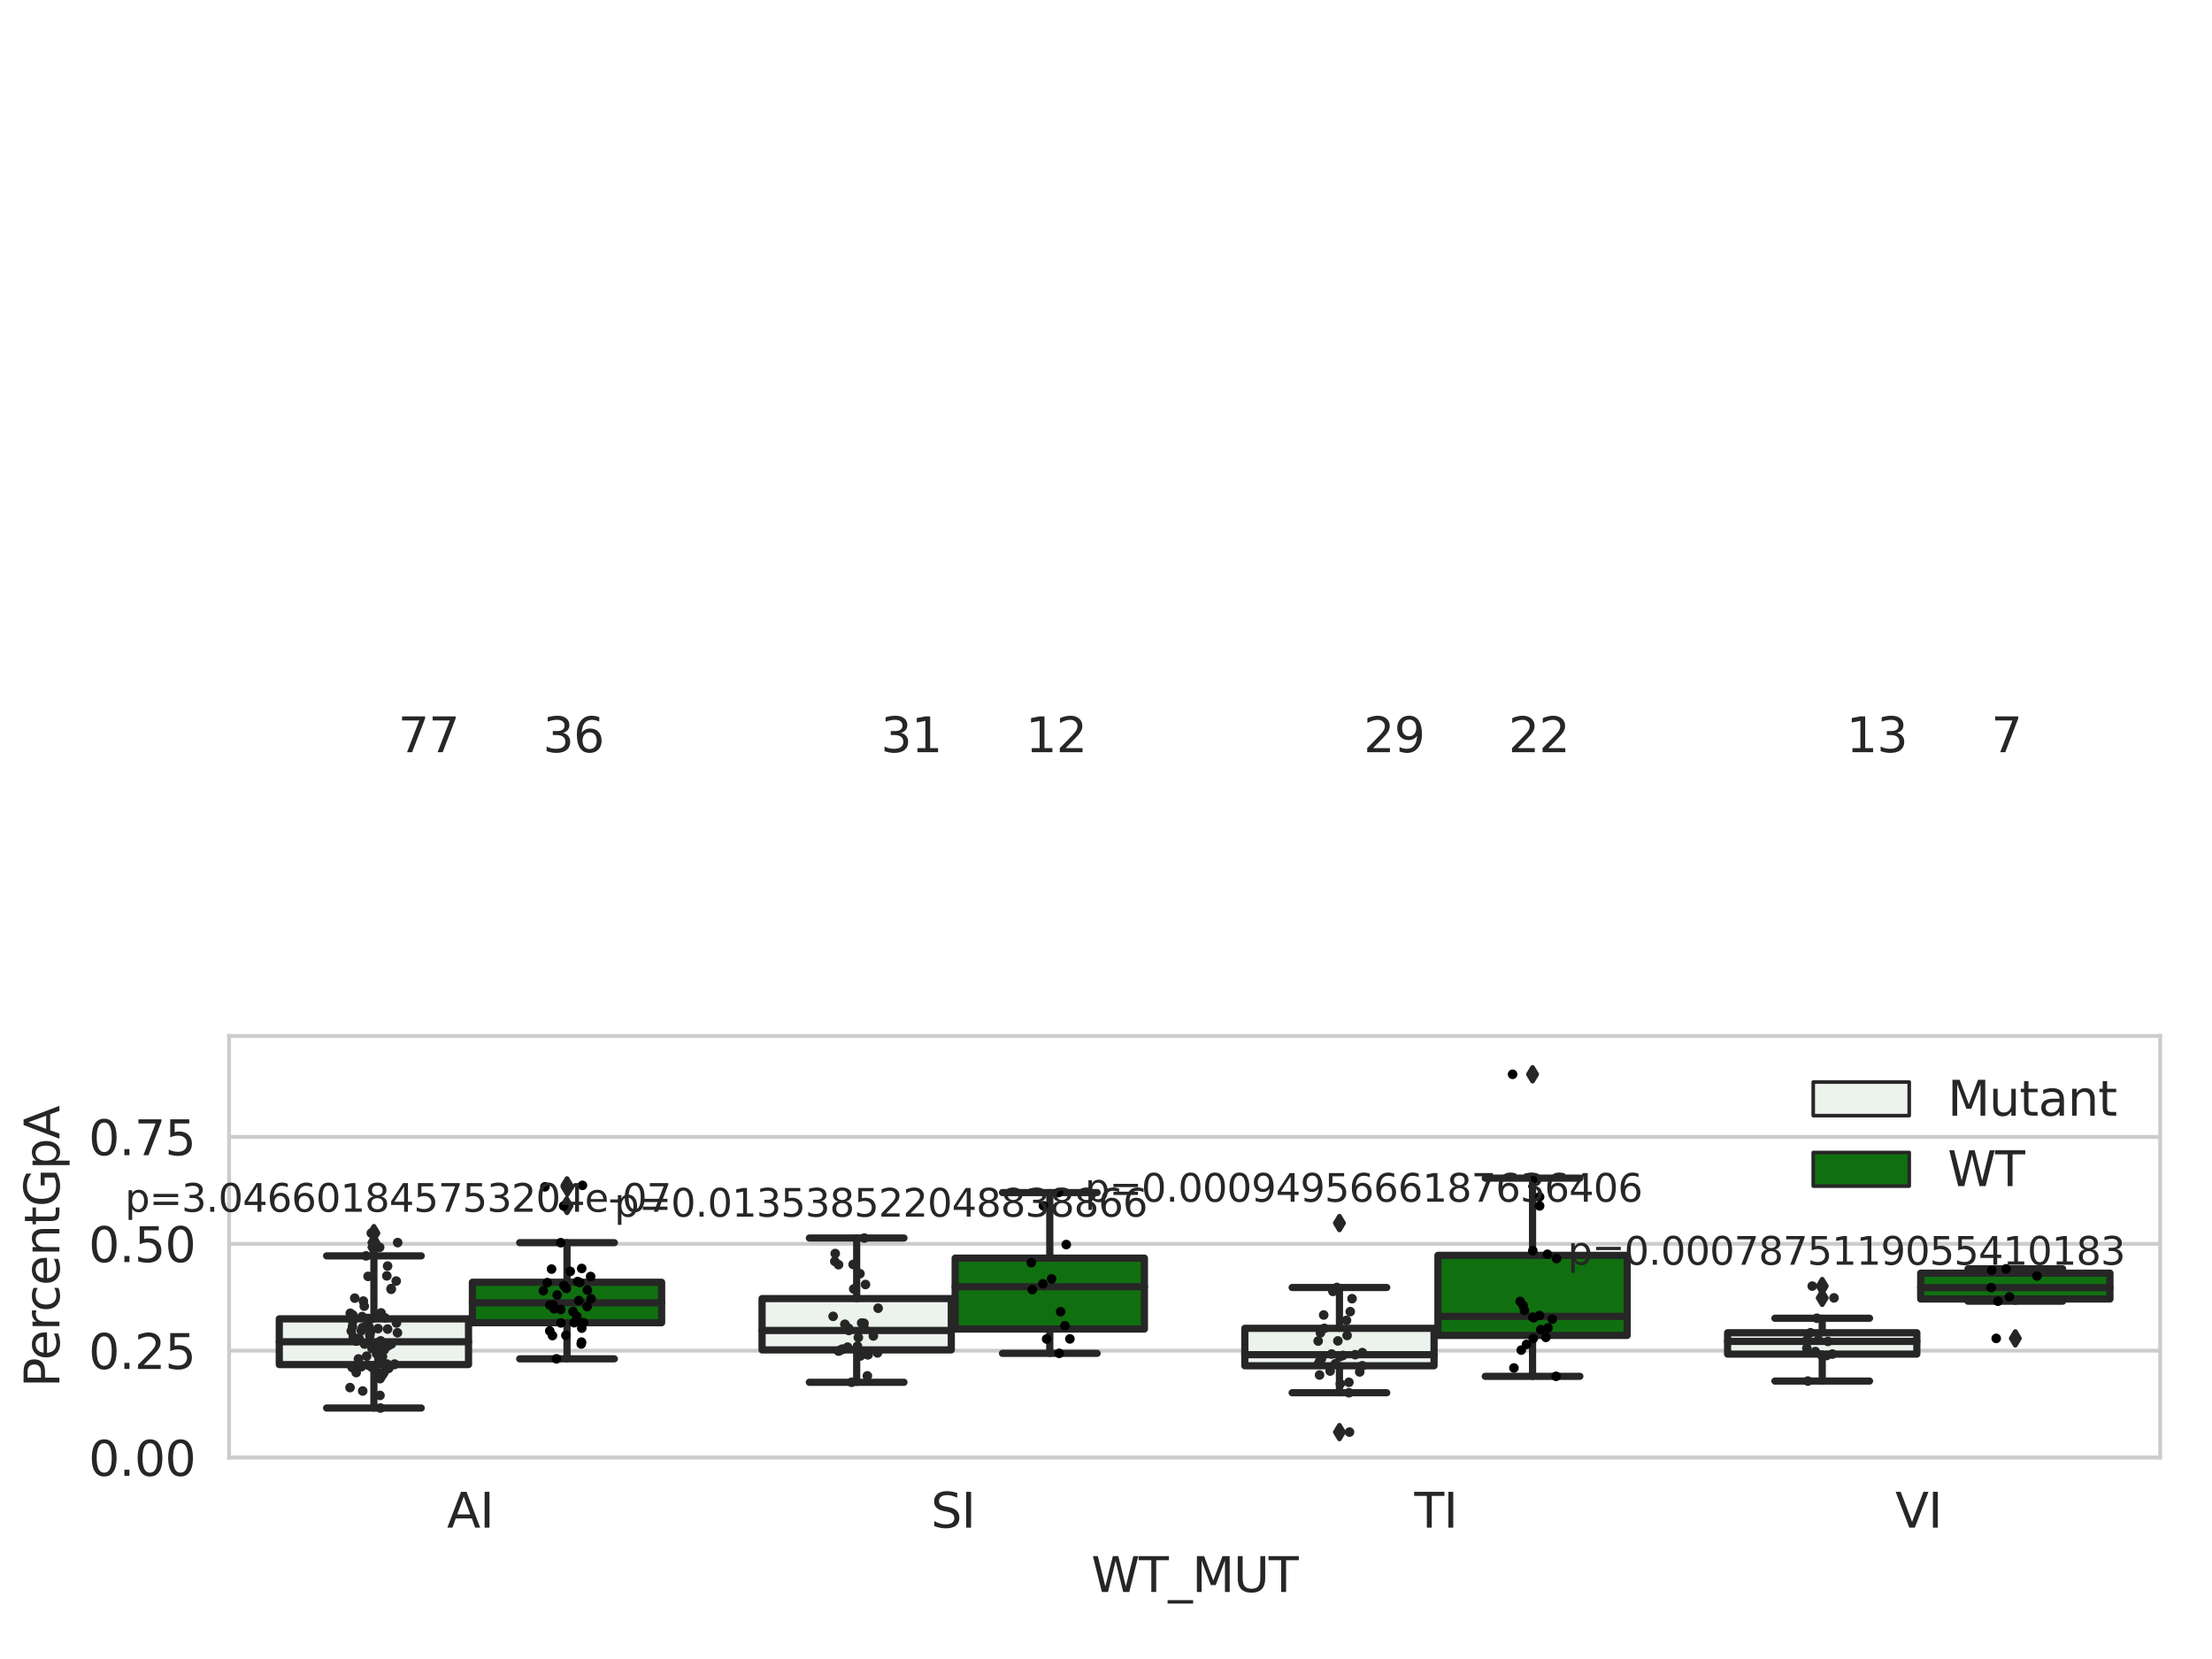 <?xml version="1.0" encoding="utf-8" standalone="no"?>
<!DOCTYPE svg PUBLIC "-//W3C//DTD SVG 1.1//EN"
  "http://www.w3.org/Graphics/SVG/1.1/DTD/svg11.dtd">
<svg xmlns:xlink="http://www.w3.org/1999/xlink" width="460.8pt" height="345.6pt" viewBox="0 0 460.8 345.6" xmlns="http://www.w3.org/2000/svg" version="1.1">
 <defs>
  <style type="text/css">*{stroke-linejoin: round; stroke-linecap: butt}</style>
 </defs>
 <g id="figure_1">
  <g id="patch_1">
   <path d="M 0 345.6 
L 460.8 345.6 
L 460.8 0 
L 0 0 
z
" style="fill: #ffffff"/>
  </g>
  <g id="axes_1">
   <g id="patch_2">
    <path d="M 47.72 303.64 
L 450 303.64 
L 450 215.812 
L 47.72 215.812 
z
" style="fill: #ffffff"/>
   </g>
   <g id="matplotlib.axis_1">
    <g id="xtick_1">
     <g id="text_1">
      <!-- AI -->
      <g style="fill: #262626" transform="translate(93.11 318.238) scale(0.1 -0.1)">
       <defs>
        <path id="DejaVuSans-41" d="M 2188 4044 
L 1331 1722 
L 3047 1722 
L 2188 4044 
z
M 1831 4666 
L 2547 4666 
L 4325 0 
L 3669 0 
L 3244 1197 
L 1141 1197 
L 716 0 
L 50 0 
L 1831 4666 
z
" transform="scale(0.016)"/>
        <path id="DejaVuSans-49" d="M 628 4666 
L 1259 4666 
L 1259 0 
L 628 0 
L 628 4666 
z
" transform="scale(0.016)"/>
       </defs>
       <use xlink:href="#DejaVuSans-41"/>
       <use xlink:href="#DejaVuSans-49" x="68.408"/>
      </g>
     </g>
    </g>
    <g id="xtick_2">
     <g id="text_2">
      <!-- SI -->
      <g style="fill: #262626" transform="translate(193.926 318.238) scale(0.1 -0.1)">
       <defs>
        <path id="DejaVuSans-53" d="M 3425 4513 
L 3425 3897 
Q 3066 4069 2747 4153 
Q 2428 4238 2131 4238 
Q 1616 4238 1336 4038 
Q 1056 3838 1056 3469 
Q 1056 3159 1242 3001 
Q 1428 2844 1947 2747 
L 2328 2669 
Q 3034 2534 3370 2195 
Q 3706 1856 3706 1288 
Q 3706 609 3251 259 
Q 2797 -91 1919 -91 
Q 1588 -91 1214 -16 
Q 841 59 441 206 
L 441 856 
Q 825 641 1194 531 
Q 1563 422 1919 422 
Q 2459 422 2753 634 
Q 3047 847 3047 1241 
Q 3047 1584 2836 1778 
Q 2625 1972 2144 2069 
L 1759 2144 
Q 1053 2284 737 2584 
Q 422 2884 422 3419 
Q 422 4038 858 4394 
Q 1294 4750 2059 4750 
Q 2388 4750 2728 4690 
Q 3069 4631 3425 4513 
z
" transform="scale(0.016)"/>
       </defs>
       <use xlink:href="#DejaVuSans-53"/>
       <use xlink:href="#DejaVuSans-49" x="63.477"/>
      </g>
     </g>
    </g>
    <g id="xtick_3">
     <g id="text_3">
      <!-- TI -->
      <g style="fill: #262626" transform="translate(294.616 318.238) scale(0.1 -0.1)">
       <defs>
        <path id="DejaVuSans-54" d="M -19 4666 
L 3928 4666 
L 3928 4134 
L 2272 4134 
L 2272 0 
L 1638 0 
L 1638 4134 
L -19 4134 
L -19 4666 
z
" transform="scale(0.016)"/>
       </defs>
       <use xlink:href="#DejaVuSans-54"/>
       <use xlink:href="#DejaVuSans-49" x="61.084"/>
      </g>
     </g>
    </g>
    <g id="xtick_4">
     <g id="text_4">
      <!-- VI -->
      <g style="fill: #262626" transform="translate(394.82 318.238) scale(0.1 -0.1)">
       <defs>
        <path id="DejaVuSans-56" d="M 1831 0 
L 50 4666 
L 709 4666 
L 2188 738 
L 3669 4666 
L 4325 4666 
L 2547 0 
L 1831 0 
z
" transform="scale(0.016)"/>
       </defs>
       <use xlink:href="#DejaVuSans-56"/>
       <use xlink:href="#DejaVuSans-49" x="68.408"/>
      </g>
     </g>
    </g>
    <g id="text_5">
     <!-- WT_MUT -->
     <g style="fill: #262626" transform="translate(227.335 331.638) scale(0.1 -0.1)">
      <defs>
       <path id="DejaVuSans-57" d="M 213 4666 
L 850 4666 
L 1831 722 
L 2809 4666 
L 3519 4666 
L 4500 722 
L 5478 4666 
L 6119 4666 
L 4947 0 
L 4153 0 
L 3169 4050 
L 2175 0 
L 1381 0 
L 213 4666 
z
" transform="scale(0.016)"/>
       <path id="DejaVuSans-5f" d="M 3263 -1063 
L 3263 -1509 
L -63 -1509 
L -63 -1063 
L 3263 -1063 
z
" transform="scale(0.016)"/>
       <path id="DejaVuSans-4d" d="M 628 4666 
L 1569 4666 
L 2759 1491 
L 3956 4666 
L 4897 4666 
L 4897 0 
L 4281 0 
L 4281 4097 
L 3078 897 
L 2444 897 
L 1241 4097 
L 1241 0 
L 628 0 
L 628 4666 
z
" transform="scale(0.016)"/>
       <path id="DejaVuSans-55" d="M 556 4666 
L 1191 4666 
L 1191 1831 
Q 1191 1081 1462 751 
Q 1734 422 2344 422 
Q 2950 422 3222 751 
Q 3494 1081 3494 1831 
L 3494 4666 
L 4128 4666 
L 4128 1753 
Q 4128 841 3676 375 
Q 3225 -91 2344 -91 
Q 1459 -91 1007 375 
Q 556 841 556 1753 
L 556 4666 
z
" transform="scale(0.016)"/>
      </defs>
      <use xlink:href="#DejaVuSans-57"/>
      <use xlink:href="#DejaVuSans-54" x="98.877"/>
      <use xlink:href="#DejaVuSans-5f" x="159.961"/>
      <use xlink:href="#DejaVuSans-4d" x="209.961"/>
      <use xlink:href="#DejaVuSans-55" x="296.24"/>
      <use xlink:href="#DejaVuSans-54" x="369.434"/>
     </g>
    </g>
   </g>
   <g id="matplotlib.axis_2">
    <g id="ytick_1">
     <g id="line2d_1">
      <path d="M 47.72 303.64 
L 450 303.64 
" clip-path="url(#p0606a66fed)" style="fill: none; stroke: #cccccc; stroke-width: 0.8; stroke-linecap: round"/>
     </g>
     <g id="text_6">
      <!-- 0.00 -->
      <g style="fill: #262626" transform="translate(18.454 307.439) scale(0.1 -0.1)">
       <defs>
        <path id="DejaVuSans-30" d="M 2034 4250 
Q 1547 4250 1301 3770 
Q 1056 3291 1056 2328 
Q 1056 1369 1301 889 
Q 1547 409 2034 409 
Q 2525 409 2770 889 
Q 3016 1369 3016 2328 
Q 3016 3291 2770 3770 
Q 2525 4250 2034 4250 
z
M 2034 4750 
Q 2819 4750 3233 4129 
Q 3647 3509 3647 2328 
Q 3647 1150 3233 529 
Q 2819 -91 2034 -91 
Q 1250 -91 836 529 
Q 422 1150 422 2328 
Q 422 3509 836 4129 
Q 1250 4750 2034 4750 
z
" transform="scale(0.016)"/>
        <path id="DejaVuSans-2e" d="M 684 794 
L 1344 794 
L 1344 0 
L 684 0 
L 684 794 
z
" transform="scale(0.016)"/>
       </defs>
       <use xlink:href="#DejaVuSans-30"/>
       <use xlink:href="#DejaVuSans-2e" x="63.623"/>
       <use xlink:href="#DejaVuSans-30" x="95.41"/>
       <use xlink:href="#DejaVuSans-30" x="159.033"/>
      </g>
     </g>
    </g>
    <g id="ytick_2">
     <g id="line2d_2">
      <path d="M 47.72 281.376 
L 450 281.376 
" clip-path="url(#p0606a66fed)" style="fill: none; stroke: #cccccc; stroke-width: 0.8; stroke-linecap: round"/>
     </g>
     <g id="text_7">
      <!-- 0.25 -->
      <g style="fill: #262626" transform="translate(18.454 285.176) scale(0.1 -0.1)">
       <defs>
        <path id="DejaVuSans-32" d="M 1228 531 
L 3431 531 
L 3431 0 
L 469 0 
L 469 531 
Q 828 903 1448 1529 
Q 2069 2156 2228 2338 
Q 2531 2678 2651 2914 
Q 2772 3150 2772 3378 
Q 2772 3750 2511 3984 
Q 2250 4219 1831 4219 
Q 1534 4219 1204 4116 
Q 875 4013 500 3803 
L 500 4441 
Q 881 4594 1212 4672 
Q 1544 4750 1819 4750 
Q 2544 4750 2975 4387 
Q 3406 4025 3406 3419 
Q 3406 3131 3298 2873 
Q 3191 2616 2906 2266 
Q 2828 2175 2409 1742 
Q 1991 1309 1228 531 
z
" transform="scale(0.016)"/>
        <path id="DejaVuSans-35" d="M 691 4666 
L 3169 4666 
L 3169 4134 
L 1269 4134 
L 1269 2991 
Q 1406 3038 1543 3061 
Q 1681 3084 1819 3084 
Q 2600 3084 3056 2656 
Q 3513 2228 3513 1497 
Q 3513 744 3044 326 
Q 2575 -91 1722 -91 
Q 1428 -91 1123 -41 
Q 819 9 494 109 
L 494 744 
Q 775 591 1075 516 
Q 1375 441 1709 441 
Q 2250 441 2565 725 
Q 2881 1009 2881 1497 
Q 2881 1984 2565 2268 
Q 2250 2553 1709 2553 
Q 1456 2553 1204 2497 
Q 953 2441 691 2322 
L 691 4666 
z
" transform="scale(0.016)"/>
       </defs>
       <use xlink:href="#DejaVuSans-30"/>
       <use xlink:href="#DejaVuSans-2e" x="63.623"/>
       <use xlink:href="#DejaVuSans-32" x="95.41"/>
       <use xlink:href="#DejaVuSans-35" x="159.033"/>
      </g>
     </g>
    </g>
    <g id="ytick_3">
     <g id="line2d_3">
      <path d="M 47.72 259.113 
L 450 259.113 
" clip-path="url(#p0606a66fed)" style="fill: none; stroke: #cccccc; stroke-width: 0.8; stroke-linecap: round"/>
     </g>
     <g id="text_8">
      <!-- 0.50 -->
      <g style="fill: #262626" transform="translate(18.454 262.912) scale(0.1 -0.1)">
       <use xlink:href="#DejaVuSans-30"/>
       <use xlink:href="#DejaVuSans-2e" x="63.623"/>
       <use xlink:href="#DejaVuSans-35" x="95.41"/>
       <use xlink:href="#DejaVuSans-30" x="159.033"/>
      </g>
     </g>
    </g>
    <g id="ytick_4">
     <g id="line2d_4">
      <path d="M 47.72 236.849 
L 450 236.849 
" clip-path="url(#p0606a66fed)" style="fill: none; stroke: #cccccc; stroke-width: 0.8; stroke-linecap: round"/>
     </g>
     <g id="text_9">
      <!-- 0.75 -->
      <g style="fill: #262626" transform="translate(18.454 240.648) scale(0.1 -0.1)">
       <defs>
        <path id="DejaVuSans-37" d="M 525 4666 
L 3525 4666 
L 3525 4397 
L 1831 0 
L 1172 0 
L 2766 4134 
L 525 4134 
L 525 4666 
z
" transform="scale(0.016)"/>
       </defs>
       <use xlink:href="#DejaVuSans-30"/>
       <use xlink:href="#DejaVuSans-2e" x="63.623"/>
       <use xlink:href="#DejaVuSans-37" x="95.41"/>
       <use xlink:href="#DejaVuSans-35" x="159.033"/>
      </g>
     </g>
    </g>
    <g id="text_10">
     <!-- PercentGpA -->
     <g style="fill: #262626" transform="translate(12.375 289.002) rotate(-90) scale(0.1 -0.1)">
      <defs>
       <path id="DejaVuSans-50" d="M 1259 4147 
L 1259 2394 
L 2053 2394 
Q 2494 2394 2734 2622 
Q 2975 2850 2975 3272 
Q 2975 3691 2734 3919 
Q 2494 4147 2053 4147 
L 1259 4147 
z
M 628 4666 
L 2053 4666 
Q 2838 4666 3239 4311 
Q 3641 3956 3641 3272 
Q 3641 2581 3239 2228 
Q 2838 1875 2053 1875 
L 1259 1875 
L 1259 0 
L 628 0 
L 628 4666 
z
" transform="scale(0.016)"/>
       <path id="DejaVuSans-65" d="M 3597 1894 
L 3597 1613 
L 953 1613 
Q 991 1019 1311 708 
Q 1631 397 2203 397 
Q 2534 397 2845 478 
Q 3156 559 3463 722 
L 3463 178 
Q 3153 47 2828 -22 
Q 2503 -91 2169 -91 
Q 1331 -91 842 396 
Q 353 884 353 1716 
Q 353 2575 817 3079 
Q 1281 3584 2069 3584 
Q 2775 3584 3186 3129 
Q 3597 2675 3597 1894 
z
M 3022 2063 
Q 3016 2534 2758 2815 
Q 2500 3097 2075 3097 
Q 1594 3097 1305 2825 
Q 1016 2553 972 2059 
L 3022 2063 
z
" transform="scale(0.016)"/>
       <path id="DejaVuSans-72" d="M 2631 2963 
Q 2534 3019 2420 3045 
Q 2306 3072 2169 3072 
Q 1681 3072 1420 2755 
Q 1159 2438 1159 1844 
L 1159 0 
L 581 0 
L 581 3500 
L 1159 3500 
L 1159 2956 
Q 1341 3275 1631 3429 
Q 1922 3584 2338 3584 
Q 2397 3584 2469 3576 
Q 2541 3569 2628 3553 
L 2631 2963 
z
" transform="scale(0.016)"/>
       <path id="DejaVuSans-63" d="M 3122 3366 
L 3122 2828 
Q 2878 2963 2633 3030 
Q 2388 3097 2138 3097 
Q 1578 3097 1268 2742 
Q 959 2388 959 1747 
Q 959 1106 1268 751 
Q 1578 397 2138 397 
Q 2388 397 2633 464 
Q 2878 531 3122 666 
L 3122 134 
Q 2881 22 2623 -34 
Q 2366 -91 2075 -91 
Q 1284 -91 818 406 
Q 353 903 353 1747 
Q 353 2603 823 3093 
Q 1294 3584 2113 3584 
Q 2378 3584 2631 3529 
Q 2884 3475 3122 3366 
z
" transform="scale(0.016)"/>
       <path id="DejaVuSans-6e" d="M 3513 2113 
L 3513 0 
L 2938 0 
L 2938 2094 
Q 2938 2591 2744 2837 
Q 2550 3084 2163 3084 
Q 1697 3084 1428 2787 
Q 1159 2491 1159 1978 
L 1159 0 
L 581 0 
L 581 3500 
L 1159 3500 
L 1159 2956 
Q 1366 3272 1645 3428 
Q 1925 3584 2291 3584 
Q 2894 3584 3203 3211 
Q 3513 2838 3513 2113 
z
" transform="scale(0.016)"/>
       <path id="DejaVuSans-74" d="M 1172 4494 
L 1172 3500 
L 2356 3500 
L 2356 3053 
L 1172 3053 
L 1172 1153 
Q 1172 725 1289 603 
Q 1406 481 1766 481 
L 2356 481 
L 2356 0 
L 1766 0 
Q 1100 0 847 248 
Q 594 497 594 1153 
L 594 3053 
L 172 3053 
L 172 3500 
L 594 3500 
L 594 4494 
L 1172 4494 
z
" transform="scale(0.016)"/>
       <path id="DejaVuSans-47" d="M 3809 666 
L 3809 1919 
L 2778 1919 
L 2778 2438 
L 4434 2438 
L 4434 434 
Q 4069 175 3628 42 
Q 3188 -91 2688 -91 
Q 1594 -91 976 548 
Q 359 1188 359 2328 
Q 359 3472 976 4111 
Q 1594 4750 2688 4750 
Q 3144 4750 3555 4637 
Q 3966 4525 4313 4306 
L 4313 3634 
Q 3963 3931 3569 4081 
Q 3175 4231 2741 4231 
Q 1884 4231 1454 3753 
Q 1025 3275 1025 2328 
Q 1025 1384 1454 906 
Q 1884 428 2741 428 
Q 3075 428 3337 486 
Q 3600 544 3809 666 
z
" transform="scale(0.016)"/>
       <path id="DejaVuSans-70" d="M 1159 525 
L 1159 -1331 
L 581 -1331 
L 581 3500 
L 1159 3500 
L 1159 2969 
Q 1341 3281 1617 3432 
Q 1894 3584 2278 3584 
Q 2916 3584 3314 3078 
Q 3713 2572 3713 1747 
Q 3713 922 3314 415 
Q 2916 -91 2278 -91 
Q 1894 -91 1617 61 
Q 1341 213 1159 525 
z
M 3116 1747 
Q 3116 2381 2855 2742 
Q 2594 3103 2138 3103 
Q 1681 3103 1420 2742 
Q 1159 2381 1159 1747 
Q 1159 1113 1420 752 
Q 1681 391 2138 391 
Q 2594 391 2855 752 
Q 3116 1113 3116 1747 
z
" transform="scale(0.016)"/>
      </defs>
      <use xlink:href="#DejaVuSans-50"/>
      <use xlink:href="#DejaVuSans-65" x="56.678"/>
      <use xlink:href="#DejaVuSans-72" x="118.201"/>
      <use xlink:href="#DejaVuSans-63" x="157.064"/>
      <use xlink:href="#DejaVuSans-65" x="212.045"/>
      <use xlink:href="#DejaVuSans-6e" x="273.568"/>
      <use xlink:href="#DejaVuSans-74" x="336.947"/>
      <use xlink:href="#DejaVuSans-47" x="376.156"/>
      <use xlink:href="#DejaVuSans-70" x="453.646"/>
      <use xlink:href="#DejaVuSans-41" x="517.123"/>
     </g>
    </g>
   </g>
   <g id="patch_3">
    <path d="M 58.179 284.267 
L 97.603 284.267 
L 97.603 274.741 
L 58.179 274.741 
L 58.179 284.267 
z
" clip-path="url(#p0606a66fed)" style="fill: #ecf2ec; stroke: #262626; stroke-width: 1.5; stroke-linejoin: miter"/>
   </g>
   <g id="patch_4">
    <path d="M 98.407 275.544 
L 137.831 275.544 
L 137.831 267.123 
L 98.407 267.123 
L 98.407 275.544 
z
" clip-path="url(#p0606a66fed)" style="fill: #107010; stroke: #262626; stroke-width: 1.5; stroke-linejoin: miter"/>
   </g>
   <g id="patch_5">
    <path d="M 158.749 281.211 
L 198.173 281.211 
L 198.173 270.518 
L 158.749 270.518 
L 158.749 281.211 
z
" clip-path="url(#p0606a66fed)" style="fill: #ecf2ec; stroke: #262626; stroke-width: 1.5; stroke-linejoin: miter"/>
   </g>
   <g id="patch_6">
    <path d="M 198.977 276.859 
L 238.401 276.859 
L 238.401 262.093 
L 198.977 262.093 
L 198.977 276.859 
z
" clip-path="url(#p0606a66fed)" style="fill: #107010; stroke: #262626; stroke-width: 1.5; stroke-linejoin: miter"/>
   </g>
   <g id="patch_7">
    <path d="M 259.319 284.515 
L 298.743 284.515 
L 298.743 276.711 
L 259.319 276.711 
L 259.319 284.515 
z
" clip-path="url(#p0606a66fed)" style="fill: #ecf2ec; stroke: #262626; stroke-width: 1.5; stroke-linejoin: miter"/>
   </g>
   <g id="patch_8">
    <path d="M 299.547 278.193 
L 338.971 278.193 
L 338.971 261.516 
L 299.547 261.516 
L 299.547 278.193 
z
" clip-path="url(#p0606a66fed)" style="fill: #107010; stroke: #262626; stroke-width: 1.5; stroke-linejoin: miter"/>
   </g>
   <g id="patch_9">
    <path d="M 359.889 282.081 
L 399.313 282.081 
L 399.313 277.641 
L 359.889 277.641 
L 359.889 282.081 
z
" clip-path="url(#p0606a66fed)" style="fill: #ecf2ec; stroke: #262626; stroke-width: 1.5; stroke-linejoin: miter"/>
   </g>
   <g id="patch_10">
    <path d="M 400.117 270.607 
L 439.541 270.607 
L 439.541 265.222 
L 400.117 265.222 
L 400.117 270.607 
z
" clip-path="url(#p0606a66fed)" style="fill: #107010; stroke: #262626; stroke-width: 1.5; stroke-linejoin: miter"/>
   </g>
   <g id="patch_11">
    <path d="M 98.005 303.64 
L 98.005 303.64 
L 98.005 303.64 
L 98.005 303.64 
z
" clip-path="url(#p0606a66fed)" style="fill: #ecf2ec; stroke: #262626; stroke-width: 0.75; stroke-linejoin: miter"/>
   </g>
   <g id="patch_12">
    <path d="M 98.005 303.64 
L 98.005 303.64 
L 98.005 303.64 
L 98.005 303.64 
z
" clip-path="url(#p0606a66fed)" style="fill: #107010; stroke: #262626; stroke-width: 0.75; stroke-linejoin: miter"/>
   </g>
   <g id="PathCollection_1"/>
   <g id="PathCollection_2"/>
   <g id="line2d_5">
    <path d="M 77.891 284.267 
L 77.891 293.317 
" clip-path="url(#p0606a66fed)" style="fill: none; stroke: #262626; stroke-width: 1.5; stroke-linecap: round"/>
   </g>
   <g id="line2d_6">
    <path d="M 77.891 274.741 
L 77.891 261.622 
" clip-path="url(#p0606a66fed)" style="fill: none; stroke: #262626; stroke-width: 1.5; stroke-linecap: round"/>
   </g>
   <g id="line2d_7">
    <path d="M 68.035 293.317 
L 87.747 293.317 
" clip-path="url(#p0606a66fed)" style="fill: none; stroke: #262626; stroke-width: 1.5; stroke-linecap: round"/>
   </g>
   <g id="line2d_8">
    <path d="M 68.035 261.622 
L 87.747 261.622 
" clip-path="url(#p0606a66fed)" style="fill: none; stroke: #262626; stroke-width: 1.5; stroke-linecap: round"/>
   </g>
   <g id="line2d_9">
    <defs>
     <path id="md6cba45787" d="M -0 1.414 
L 0.849 0 
L 0 -1.414 
L -0.849 -0 
z
" style="stroke: #262626; stroke-linejoin: miter"/>
    </defs>
    <g clip-path="url(#p0606a66fed)">
     <use xlink:href="#md6cba45787" x="77.891" y="256.881" style="fill: #262626; stroke: #262626; stroke-linejoin: miter"/>
     <use xlink:href="#md6cba45787" x="77.891" y="259.826" style="fill: #262626; stroke: #262626; stroke-linejoin: miter"/>
     <use xlink:href="#md6cba45787" x="77.891" y="258.857" style="fill: #262626; stroke: #262626; stroke-linejoin: miter"/>
    </g>
   </g>
   <g id="line2d_10">
    <path d="M 118.119 275.544 
L 118.119 283.071 
" clip-path="url(#p0606a66fed)" style="fill: none; stroke: #262626; stroke-width: 1.5; stroke-linecap: round"/>
   </g>
   <g id="line2d_11">
    <path d="M 118.119 267.123 
L 118.119 258.876 
" clip-path="url(#p0606a66fed)" style="fill: none; stroke: #262626; stroke-width: 1.5; stroke-linecap: round"/>
   </g>
   <g id="line2d_12">
    <path d="M 108.263 283.071 
L 127.975 283.071 
" clip-path="url(#p0606a66fed)" style="fill: none; stroke: #262626; stroke-width: 1.5; stroke-linecap: round"/>
   </g>
   <g id="line2d_13">
    <path d="M 108.263 258.876 
L 127.975 258.876 
" clip-path="url(#p0606a66fed)" style="fill: none; stroke: #262626; stroke-width: 1.5; stroke-linecap: round"/>
   </g>
   <g id="line2d_14">
    <g clip-path="url(#p0606a66fed)">
     <use xlink:href="#md6cba45787" x="118.119" y="247.242" style="fill: #262626; stroke: #262626; stroke-linejoin: miter"/>
     <use xlink:href="#md6cba45787" x="118.119" y="251.226" style="fill: #262626; stroke: #262626; stroke-linejoin: miter"/>
     <use xlink:href="#md6cba45787" x="118.119" y="246.935" style="fill: #262626; stroke: #262626; stroke-linejoin: miter"/>
    </g>
   </g>
   <g id="line2d_15">
    <path d="M 178.461 281.211 
L 178.461 287.952 
" clip-path="url(#p0606a66fed)" style="fill: none; stroke: #262626; stroke-width: 1.5; stroke-linecap: round"/>
   </g>
   <g id="line2d_16">
    <path d="M 178.461 270.518 
L 178.461 257.906 
" clip-path="url(#p0606a66fed)" style="fill: none; stroke: #262626; stroke-width: 1.5; stroke-linecap: round"/>
   </g>
   <g id="line2d_17">
    <path d="M 168.605 287.952 
L 188.317 287.952 
" clip-path="url(#p0606a66fed)" style="fill: none; stroke: #262626; stroke-width: 1.5; stroke-linecap: round"/>
   </g>
   <g id="line2d_18">
    <path d="M 168.605 257.906 
L 188.317 257.906 
" clip-path="url(#p0606a66fed)" style="fill: none; stroke: #262626; stroke-width: 1.5; stroke-linecap: round"/>
   </g>
   <g id="line2d_19"/>
   <g id="line2d_20">
    <path d="M 218.689 276.859 
L 218.689 281.928 
" clip-path="url(#p0606a66fed)" style="fill: none; stroke: #262626; stroke-width: 1.5; stroke-linecap: round"/>
   </g>
   <g id="line2d_21">
    <path d="M 218.689 262.093 
L 218.689 248.437 
" clip-path="url(#p0606a66fed)" style="fill: none; stroke: #262626; stroke-width: 1.5; stroke-linecap: round"/>
   </g>
   <g id="line2d_22">
    <path d="M 208.833 281.928 
L 228.545 281.928 
" clip-path="url(#p0606a66fed)" style="fill: none; stroke: #262626; stroke-width: 1.5; stroke-linecap: round"/>
   </g>
   <g id="line2d_23">
    <path d="M 208.833 248.437 
L 228.545 248.437 
" clip-path="url(#p0606a66fed)" style="fill: none; stroke: #262626; stroke-width: 1.5; stroke-linecap: round"/>
   </g>
   <g id="line2d_24"/>
   <g id="line2d_25">
    <path d="M 279.031 284.515 
L 279.031 290.137 
" clip-path="url(#p0606a66fed)" style="fill: none; stroke: #262626; stroke-width: 1.5; stroke-linecap: round"/>
   </g>
   <g id="line2d_26">
    <path d="M 279.031 276.711 
L 279.031 268.207 
" clip-path="url(#p0606a66fed)" style="fill: none; stroke: #262626; stroke-width: 1.5; stroke-linecap: round"/>
   </g>
   <g id="line2d_27">
    <path d="M 269.175 290.137 
L 288.887 290.137 
" clip-path="url(#p0606a66fed)" style="fill: none; stroke: #262626; stroke-width: 1.5; stroke-linecap: round"/>
   </g>
   <g id="line2d_28">
    <path d="M 269.175 268.207 
L 288.887 268.207 
" clip-path="url(#p0606a66fed)" style="fill: none; stroke: #262626; stroke-width: 1.5; stroke-linecap: round"/>
   </g>
   <g id="line2d_29">
    <g clip-path="url(#p0606a66fed)">
     <use xlink:href="#md6cba45787" x="279.031" y="298.332" style="fill: #262626; stroke: #262626; stroke-linejoin: miter"/>
     <use xlink:href="#md6cba45787" x="279.031" y="254.791" style="fill: #262626; stroke: #262626; stroke-linejoin: miter"/>
    </g>
   </g>
   <g id="line2d_30">
    <path d="M 319.259 278.193 
L 319.259 286.712 
" clip-path="url(#p0606a66fed)" style="fill: none; stroke: #262626; stroke-width: 1.5; stroke-linecap: round"/>
   </g>
   <g id="line2d_31">
    <path d="M 319.259 261.516 
L 319.259 245.432 
" clip-path="url(#p0606a66fed)" style="fill: none; stroke: #262626; stroke-width: 1.5; stroke-linecap: round"/>
   </g>
   <g id="line2d_32">
    <path d="M 309.403 286.712 
L 329.115 286.712 
" clip-path="url(#p0606a66fed)" style="fill: none; stroke: #262626; stroke-width: 1.5; stroke-linecap: round"/>
   </g>
   <g id="line2d_33">
    <path d="M 309.403 245.432 
L 329.115 245.432 
" clip-path="url(#p0606a66fed)" style="fill: none; stroke: #262626; stroke-width: 1.5; stroke-linecap: round"/>
   </g>
   <g id="line2d_34">
    <g clip-path="url(#p0606a66fed)">
     <use xlink:href="#md6cba45787" x="319.259" y="223.796" style="fill: #262626; stroke: #262626; stroke-linejoin: miter"/>
    </g>
   </g>
   <g id="line2d_35">
    <path d="M 379.601 282.081 
L 379.601 287.7 
" clip-path="url(#p0606a66fed)" style="fill: none; stroke: #262626; stroke-width: 1.5; stroke-linecap: round"/>
   </g>
   <g id="line2d_36">
    <path d="M 379.601 277.641 
L 379.601 274.611 
" clip-path="url(#p0606a66fed)" style="fill: none; stroke: #262626; stroke-width: 1.5; stroke-linecap: round"/>
   </g>
   <g id="line2d_37">
    <path d="M 369.745 287.7 
L 389.457 287.7 
" clip-path="url(#p0606a66fed)" style="fill: none; stroke: #262626; stroke-width: 1.5; stroke-linecap: round"/>
   </g>
   <g id="line2d_38">
    <path d="M 369.745 274.611 
L 389.457 274.611 
" clip-path="url(#p0606a66fed)" style="fill: none; stroke: #262626; stroke-width: 1.5; stroke-linecap: round"/>
   </g>
   <g id="line2d_39">
    <g clip-path="url(#p0606a66fed)">
     <use xlink:href="#md6cba45787" x="379.601" y="270.371" style="fill: #262626; stroke: #262626; stroke-linejoin: miter"/>
     <use xlink:href="#md6cba45787" x="379.601" y="267.917" style="fill: #262626; stroke: #262626; stroke-linejoin: miter"/>
    </g>
   </g>
   <g id="line2d_40">
    <path d="M 419.829 270.607 
L 419.829 271.064 
" clip-path="url(#p0606a66fed)" style="fill: none; stroke: #262626; stroke-width: 1.5; stroke-linecap: round"/>
   </g>
   <g id="line2d_41">
    <path d="M 419.829 265.222 
L 419.829 264.318 
" clip-path="url(#p0606a66fed)" style="fill: none; stroke: #262626; stroke-width: 1.5; stroke-linecap: round"/>
   </g>
   <g id="line2d_42">
    <path d="M 409.973 271.064 
L 429.685 271.064 
" clip-path="url(#p0606a66fed)" style="fill: none; stroke: #262626; stroke-width: 1.5; stroke-linecap: round"/>
   </g>
   <g id="line2d_43">
    <path d="M 409.973 264.318 
L 429.685 264.318 
" clip-path="url(#p0606a66fed)" style="fill: none; stroke: #262626; stroke-width: 1.5; stroke-linecap: round"/>
   </g>
   <g id="line2d_44">
    <g clip-path="url(#p0606a66fed)">
     <use xlink:href="#md6cba45787" x="419.829" y="278.809" style="fill: #262626; stroke: #262626; stroke-linejoin: miter"/>
    </g>
   </g>
   <g id="line2d_45">
    <path d="M 58.179 279.514 
L 97.603 279.514 
" clip-path="url(#p0606a66fed)" style="fill: none; stroke: #262626; stroke-width: 1.5; stroke-linecap: round"/>
   </g>
   <g id="line2d_46">
    <path d="M 98.407 271.39 
L 137.831 271.39 
" clip-path="url(#p0606a66fed)" style="fill: none; stroke: #262626; stroke-width: 1.5; stroke-linecap: round"/>
   </g>
   <g id="line2d_47">
    <path d="M 158.749 277.162 
L 198.173 277.162 
" clip-path="url(#p0606a66fed)" style="fill: none; stroke: #262626; stroke-width: 1.5; stroke-linecap: round"/>
   </g>
   <g id="line2d_48">
    <path d="M 198.977 268.049 
L 238.401 268.049 
" clip-path="url(#p0606a66fed)" style="fill: none; stroke: #262626; stroke-width: 1.5; stroke-linecap: round"/>
   </g>
   <g id="line2d_49">
    <path d="M 259.319 282.204 
L 298.743 282.204 
" clip-path="url(#p0606a66fed)" style="fill: none; stroke: #262626; stroke-width: 1.5; stroke-linecap: round"/>
   </g>
   <g id="line2d_50">
    <path d="M 299.547 274.225 
L 338.971 274.225 
" clip-path="url(#p0606a66fed)" style="fill: none; stroke: #262626; stroke-width: 1.5; stroke-linecap: round"/>
   </g>
   <g id="line2d_51">
    <path d="M 359.889 279.441 
L 399.313 279.441 
" clip-path="url(#p0606a66fed)" style="fill: none; stroke: #262626; stroke-width: 1.5; stroke-linecap: round"/>
   </g>
   <g id="line2d_52">
    <path d="M 400.117 268.233 
L 439.541 268.233 
" clip-path="url(#p0606a66fed)" style="fill: none; stroke: #262626; stroke-width: 1.5; stroke-linecap: round"/>
   </g>
   <g id="patch_13">
    <path d="M 47.72 303.64 
L 47.72 215.812 
" style="fill: none; stroke: #cccccc; stroke-width: 0.8; stroke-linejoin: miter; stroke-linecap: square"/>
   </g>
   <g id="patch_14">
    <path d="M 450 303.64 
L 450 215.812 
" style="fill: none; stroke: #cccccc; stroke-width: 0.8; stroke-linejoin: miter; stroke-linecap: square"/>
   </g>
   <g id="patch_15">
    <path d="M 47.72 303.64 
L 450 303.64 
" style="fill: none; stroke: #cccccc; stroke-width: 0.8; stroke-linejoin: miter; stroke-linecap: square"/>
   </g>
   <g id="patch_16">
    <path d="M 47.72 215.812 
L 450 215.812 
" style="fill: none; stroke: #cccccc; stroke-width: 0.8; stroke-linejoin: miter; stroke-linecap: square"/>
   </g>
   <g id="PathCollection_3">
    <defs>
     <path id="C0_0_be9e3f46ae" d="M 0 1 
C 0.265 1 0.52 0.895 0.707 0.707 
C 0.895 0.52 1 0.265 1 -0 
C 1 -0.265 0.895 -0.52 0.707 -0.707 
C 0.52 -0.895 0.265 -1 0 -1 
C -0.265 -1 -0.52 -0.895 -0.707 -0.707 
C -0.895 -0.52 -1 -0.265 -1 0 
C -1 0.265 -0.895 0.52 -0.707 0.707 
C -0.52 0.895 -0.265 1 0 1 
z
"/>
    </defs>
    <g clip-path="url(#p0606a66fed)">
     <use xlink:href="#C0_0_be9e3f46ae" x="73.179" y="277.281" style="fill: #262626"/>
    </g>
    <g clip-path="url(#p0606a66fed)">
     <use xlink:href="#C0_0_be9e3f46ae" x="73.413" y="276.402" style="fill: #262626"/>
    </g>
    <g clip-path="url(#p0606a66fed)">
     <use xlink:href="#C0_0_be9e3f46ae" x="73.512" y="273.953" style="fill: #262626"/>
    </g>
    <g clip-path="url(#p0606a66fed)">
     <use xlink:href="#C0_0_be9e3f46ae" x="77.038" y="278.197" style="fill: #262626"/>
    </g>
    <g clip-path="url(#p0606a66fed)">
     <use xlink:href="#C0_0_be9e3f46ae" x="75.011" y="284.374" style="fill: #262626"/>
    </g>
    <g clip-path="url(#p0606a66fed)">
     <use xlink:href="#C0_0_be9e3f46ae" x="79.527" y="286.624" style="fill: #262626"/>
    </g>
    <g clip-path="url(#p0606a66fed)">
     <use xlink:href="#C0_0_be9e3f46ae" x="78.937" y="283.272" style="fill: #262626"/>
    </g>
    <g clip-path="url(#p0606a66fed)">
     <use xlink:href="#C0_0_be9e3f46ae" x="76.585" y="275.339" style="fill: #262626"/>
    </g>
    <g clip-path="url(#p0606a66fed)">
     <use xlink:href="#C0_0_be9e3f46ae" x="76.258" y="261.622" style="fill: #262626"/>
    </g>
    <g clip-path="url(#p0606a66fed)">
     <use xlink:href="#C0_0_be9e3f46ae" x="73.386" y="284.89" style="fill: #262626"/>
    </g>
    <g clip-path="url(#p0606a66fed)">
     <use xlink:href="#C0_0_be9e3f46ae" x="79.178" y="287.201" style="fill: #262626"/>
    </g>
    <g clip-path="url(#p0606a66fed)">
     <use xlink:href="#C0_0_be9e3f46ae" x="75.443" y="274.265" style="fill: #262626"/>
    </g>
    <g clip-path="url(#p0606a66fed)">
     <use xlink:href="#C0_0_be9e3f46ae" x="82.596" y="275.608" style="fill: #262626"/>
    </g>
    <g clip-path="url(#p0606a66fed)">
     <use xlink:href="#C0_0_be9e3f46ae" x="74.795" y="278.829" style="fill: #262626"/>
    </g>
    <g clip-path="url(#p0606a66fed)">
     <use xlink:href="#C0_0_be9e3f46ae" x="77.348" y="256.881" style="fill: #262626"/>
    </g>
    <g clip-path="url(#p0606a66fed)">
     <use xlink:href="#C0_0_be9e3f46ae" x="75.932" y="279.999" style="fill: #262626"/>
    </g>
    <g clip-path="url(#p0606a66fed)">
     <use xlink:href="#C0_0_be9e3f46ae" x="80.298" y="285.357" style="fill: #262626"/>
    </g>
    <g clip-path="url(#p0606a66fed)">
     <use xlink:href="#C0_0_be9e3f46ae" x="72.914" y="289.061" style="fill: #262626"/>
    </g>
    <g clip-path="url(#p0606a66fed)">
     <use xlink:href="#C0_0_be9e3f46ae" x="79.249" y="293.317" style="fill: #262626"/>
    </g>
    <g clip-path="url(#p0606a66fed)">
     <use xlink:href="#C0_0_be9e3f46ae" x="79.674" y="282.61" style="fill: #262626"/>
    </g>
    <g clip-path="url(#p0606a66fed)">
     <use xlink:href="#C0_0_be9e3f46ae" x="74.67" y="283.086" style="fill: #262626"/>
    </g>
    <g clip-path="url(#p0606a66fed)">
     <use xlink:href="#C0_0_be9e3f46ae" x="82.537" y="266.861" style="fill: #262626"/>
    </g>
    <g clip-path="url(#p0606a66fed)">
     <use xlink:href="#C0_0_be9e3f46ae" x="73.902" y="270.426" style="fill: #262626"/>
    </g>
    <g clip-path="url(#p0606a66fed)">
     <use xlink:href="#C0_0_be9e3f46ae" x="73.291" y="284.642" style="fill: #262626"/>
    </g>
    <g clip-path="url(#p0606a66fed)">
     <use xlink:href="#C0_0_be9e3f46ae" x="76.747" y="284.402" style="fill: #262626"/>
    </g>
    <g clip-path="url(#p0606a66fed)">
     <use xlink:href="#C0_0_be9e3f46ae" x="77.236" y="279.791" style="fill: #262626"/>
    </g>
    <g clip-path="url(#p0606a66fed)">
     <use xlink:href="#C0_0_be9e3f46ae" x="82.126" y="284.267" style="fill: #262626"/>
    </g>
    <g clip-path="url(#p0606a66fed)">
     <use xlink:href="#C0_0_be9e3f46ae" x="77.497" y="280.918" style="fill: #262626"/>
    </g>
    <g clip-path="url(#p0606a66fed)">
     <use xlink:href="#C0_0_be9e3f46ae" x="76.642" y="274.65" style="fill: #262626"/>
    </g>
    <g clip-path="url(#p0606a66fed)">
     <use xlink:href="#C0_0_be9e3f46ae" x="72.972" y="273.574" style="fill: #262626"/>
    </g>
    <g clip-path="url(#p0606a66fed)">
     <use xlink:href="#C0_0_be9e3f46ae" x="80.747" y="276.873" style="fill: #262626"/>
    </g>
    <g clip-path="url(#p0606a66fed)">
     <use xlink:href="#C0_0_be9e3f46ae" x="80.061" y="281.178" style="fill: #262626"/>
    </g>
    <g clip-path="url(#p0606a66fed)">
     <use xlink:href="#C0_0_be9e3f46ae" x="79.417" y="280.358" style="fill: #262626"/>
    </g>
    <g clip-path="url(#p0606a66fed)">
     <use xlink:href="#C0_0_be9e3f46ae" x="79.156" y="290.694" style="fill: #262626"/>
    </g>
    <g clip-path="url(#p0606a66fed)">
     <use xlink:href="#C0_0_be9e3f46ae" x="80.966" y="285.051" style="fill: #262626"/>
    </g>
    <g clip-path="url(#p0606a66fed)">
     <use xlink:href="#C0_0_be9e3f46ae" x="78.751" y="276.776" style="fill: #262626"/>
    </g>
    <g clip-path="url(#p0606a66fed)">
     <use xlink:href="#C0_0_be9e3f46ae" x="79.058" y="280.449" style="fill: #262626"/>
    </g>
    <g clip-path="url(#p0606a66fed)">
     <use xlink:href="#C0_0_be9e3f46ae" x="73.595" y="278.51" style="fill: #262626"/>
    </g>
    <g clip-path="url(#p0606a66fed)">
     <use xlink:href="#C0_0_be9e3f46ae" x="79.31" y="279.331" style="fill: #262626"/>
    </g>
    <g clip-path="url(#p0606a66fed)">
     <use xlink:href="#C0_0_be9e3f46ae" x="81.487" y="268.587" style="fill: #262626"/>
    </g>
    <g clip-path="url(#p0606a66fed)">
     <use xlink:href="#C0_0_be9e3f46ae" x="80.631" y="284.156" style="fill: #262626"/>
    </g>
    <g clip-path="url(#p0606a66fed)">
     <use xlink:href="#C0_0_be9e3f46ae" x="73.459" y="275.328" style="fill: #262626"/>
    </g>
    <g clip-path="url(#p0606a66fed)">
     <use xlink:href="#C0_0_be9e3f46ae" x="75.278" y="277.208" style="fill: #262626"/>
    </g>
    <g clip-path="url(#p0606a66fed)">
     <use xlink:href="#C0_0_be9e3f46ae" x="81.523" y="279.994" style="fill: #262626"/>
    </g>
    <g clip-path="url(#p0606a66fed)">
     <use xlink:href="#C0_0_be9e3f46ae" x="76.679" y="265.894" style="fill: #262626"/>
    </g>
    <g clip-path="url(#p0606a66fed)">
     <use xlink:href="#C0_0_be9e3f46ae" x="76.881" y="276.416" style="fill: #262626"/>
    </g>
    <g clip-path="url(#p0606a66fed)">
     <use xlink:href="#C0_0_be9e3f46ae" x="80.744" y="263.738" style="fill: #262626"/>
    </g>
    <g clip-path="url(#p0606a66fed)">
     <use xlink:href="#C0_0_be9e3f46ae" x="79.089" y="259.826" style="fill: #262626"/>
    </g>
    <g clip-path="url(#p0606a66fed)">
     <use xlink:href="#C0_0_be9e3f46ae" x="78.531" y="285.79" style="fill: #262626"/>
    </g>
    <g clip-path="url(#p0606a66fed)">
     <use xlink:href="#C0_0_be9e3f46ae" x="75.504" y="276.575" style="fill: #262626"/>
    </g>
    <g clip-path="url(#p0606a66fed)">
     <use xlink:href="#C0_0_be9e3f46ae" x="80.589" y="265.789" style="fill: #262626"/>
    </g>
    <g clip-path="url(#p0606a66fed)">
     <use xlink:href="#C0_0_be9e3f46ae" x="80.202" y="274.527" style="fill: #262626"/>
    </g>
    <g clip-path="url(#p0606a66fed)">
     <use xlink:href="#C0_0_be9e3f46ae" x="80.472" y="280.474" style="fill: #262626"/>
    </g>
    <g clip-path="url(#p0606a66fed)">
     <use xlink:href="#C0_0_be9e3f46ae" x="76.375" y="282.512" style="fill: #262626"/>
    </g>
    <g clip-path="url(#p0606a66fed)">
     <use xlink:href="#C0_0_be9e3f46ae" x="75.563" y="289.771" style="fill: #262626"/>
    </g>
    <g clip-path="url(#p0606a66fed)">
     <use xlink:href="#C0_0_be9e3f46ae" x="81.478" y="268.432" style="fill: #262626"/>
    </g>
    <g clip-path="url(#p0606a66fed)">
     <use xlink:href="#C0_0_be9e3f46ae" x="74.206" y="285.934" style="fill: #262626"/>
    </g>
    <g clip-path="url(#p0606a66fed)">
     <use xlink:href="#C0_0_be9e3f46ae" x="82.847" y="258.857" style="fill: #262626"/>
    </g>
    <g clip-path="url(#p0606a66fed)">
     <use xlink:href="#C0_0_be9e3f46ae" x="77.235" y="274.741" style="fill: #262626"/>
    </g>
    <g clip-path="url(#p0606a66fed)">
     <use xlink:href="#C0_0_be9e3f46ae" x="77.099" y="279.447" style="fill: #262626"/>
    </g>
    <g clip-path="url(#p0606a66fed)">
     <use xlink:href="#C0_0_be9e3f46ae" x="77.168" y="277.521" style="fill: #262626"/>
    </g>
    <g clip-path="url(#p0606a66fed)">
     <use xlink:href="#C0_0_be9e3f46ae" x="77.449" y="284.824" style="fill: #262626"/>
    </g>
    <g clip-path="url(#p0606a66fed)">
     <use xlink:href="#C0_0_be9e3f46ae" x="79.979" y="285.894" style="fill: #262626"/>
    </g>
    <g clip-path="url(#p0606a66fed)">
     <use xlink:href="#C0_0_be9e3f46ae" x="79.385" y="273.503" style="fill: #262626"/>
    </g>
    <g clip-path="url(#p0606a66fed)">
     <use xlink:href="#C0_0_be9e3f46ae" x="79.379" y="280.952" style="fill: #262626"/>
    </g>
    <g clip-path="url(#p0606a66fed)">
     <use xlink:href="#C0_0_be9e3f46ae" x="75.294" y="284.705" style="fill: #262626"/>
    </g>
    <g clip-path="url(#p0606a66fed)">
     <use xlink:href="#C0_0_be9e3f46ae" x="75.883" y="272.097" style="fill: #262626"/>
    </g>
    <g clip-path="url(#p0606a66fed)">
     <use xlink:href="#C0_0_be9e3f46ae" x="79.348" y="280.038" style="fill: #262626"/>
    </g>
    <g clip-path="url(#p0606a66fed)">
     <use xlink:href="#C0_0_be9e3f46ae" x="74.189" y="279.374" style="fill: #262626"/>
    </g>
    <g clip-path="url(#p0606a66fed)">
     <use xlink:href="#C0_0_be9e3f46ae" x="82.798" y="277.638" style="fill: #262626"/>
    </g>
    <g clip-path="url(#p0606a66fed)">
     <use xlink:href="#C0_0_be9e3f46ae" x="75.691" y="271.037" style="fill: #262626"/>
    </g>
    <g clip-path="url(#p0606a66fed)">
     <use xlink:href="#C0_0_be9e3f46ae" x="78.47" y="282.047" style="fill: #262626"/>
    </g>
    <g clip-path="url(#p0606a66fed)">
     <use xlink:href="#C0_0_be9e3f46ae" x="74.123" y="284.595" style="fill: #262626"/>
    </g>
    <g clip-path="url(#p0606a66fed)">
     <use xlink:href="#C0_0_be9e3f46ae" x="82.216" y="284.165" style="fill: #262626"/>
    </g>
    <g clip-path="url(#p0606a66fed)">
     <use xlink:href="#C0_0_be9e3f46ae" x="79.847" y="286.136" style="fill: #262626"/>
    </g>
    <g clip-path="url(#p0606a66fed)">
     <use xlink:href="#C0_0_be9e3f46ae" x="79.103" y="279.514" style="fill: #262626"/>
    </g>
    <g clip-path="url(#p0606a66fed)">
     <use xlink:href="#C0_0_be9e3f46ae" x="80.875" y="280.337" style="fill: #262626"/>
    </g>
   </g>
   <g id="PathCollection_4">
    <defs>
     <path id="C1_0_2ed9d9c8f4" d="M 0 1 
C 0.265 1 0.52 0.895 0.707 0.707 
C 0.895 0.52 1 0.265 1 -0 
C 1 -0.265 0.895 -0.52 0.707 -0.707 
C 0.52 -0.895 0.265 -1 0 -1 
C -0.265 -1 -0.52 -0.895 -0.707 -0.707 
C -0.895 -0.52 -1 -0.265 -1 0 
C -1 0.265 -0.895 0.52 -0.707 0.707 
C -0.52 0.895 -0.265 1 0 1 
z
"/>
    </defs>
    <g clip-path="url(#p0606a66fed)">
     <use xlink:href="#C1_0_2ed9d9c8f4" x="121.179" y="264.244"/>
    </g>
    <g clip-path="url(#p0606a66fed)">
     <use xlink:href="#C1_0_2ed9d9c8f4" x="116.822" y="258.876"/>
    </g>
    <g clip-path="url(#p0606a66fed)">
     <use xlink:href="#C1_0_2ed9d9c8f4" x="114.898" y="264.372"/>
    </g>
    <g clip-path="url(#p0606a66fed)">
     <use xlink:href="#C1_0_2ed9d9c8f4" x="114.523" y="277.251"/>
    </g>
    <g clip-path="url(#p0606a66fed)">
     <use xlink:href="#C1_0_2ed9d9c8f4" x="120.597" y="275.37"/>
    </g>
    <g clip-path="url(#p0606a66fed)">
     <use xlink:href="#C1_0_2ed9d9c8f4" x="122.31" y="272.179"/>
    </g>
    <g clip-path="url(#p0606a66fed)">
     <use xlink:href="#C1_0_2ed9d9c8f4" x="121.57" y="275.543"/>
    </g>
    <g clip-path="url(#p0606a66fed)">
     <use xlink:href="#C1_0_2ed9d9c8f4" x="120.33" y="266.973"/>
    </g>
    <g clip-path="url(#p0606a66fed)">
     <use xlink:href="#C1_0_2ed9d9c8f4" x="122.357" y="268.741"/>
    </g>
    <g clip-path="url(#p0606a66fed)">
     <use xlink:href="#C1_0_2ed9d9c8f4" x="113.518" y="247.242"/>
    </g>
    <g clip-path="url(#p0606a66fed)">
     <use xlink:href="#C1_0_2ed9d9c8f4" x="117.472" y="267.793"/>
    </g>
    <g clip-path="url(#p0606a66fed)">
     <use xlink:href="#C1_0_2ed9d9c8f4" x="120.78" y="267.173"/>
    </g>
    <g clip-path="url(#p0606a66fed)">
     <use xlink:href="#C1_0_2ed9d9c8f4" x="115.248" y="271.846"/>
    </g>
    <g clip-path="url(#p0606a66fed)">
     <use xlink:href="#C1_0_2ed9d9c8f4" x="119.37" y="273.22"/>
    </g>
    <g clip-path="url(#p0606a66fed)">
     <use xlink:href="#C1_0_2ed9d9c8f4" x="117.881" y="278.17"/>
    </g>
    <g clip-path="url(#p0606a66fed)">
     <use xlink:href="#C1_0_2ed9d9c8f4" x="116.85" y="275.591"/>
    </g>
    <g clip-path="url(#p0606a66fed)">
     <use xlink:href="#C1_0_2ed9d9c8f4" x="117.981" y="268.412"/>
    </g>
    <g clip-path="url(#p0606a66fed)">
     <use xlink:href="#C1_0_2ed9d9c8f4" x="117.425" y="251.226"/>
    </g>
    <g clip-path="url(#p0606a66fed)">
     <use xlink:href="#C1_0_2ed9d9c8f4" x="120.141" y="274.216"/>
    </g>
    <g clip-path="url(#p0606a66fed)">
     <use xlink:href="#C1_0_2ed9d9c8f4" x="116.829" y="272.788"/>
    </g>
    <g clip-path="url(#p0606a66fed)">
     <use xlink:href="#C1_0_2ed9d9c8f4" x="114.545" y="271.866"/>
    </g>
    <g clip-path="url(#p0606a66fed)">
     <use xlink:href="#C1_0_2ed9d9c8f4" x="114.027" y="267.195"/>
    </g>
    <g clip-path="url(#p0606a66fed)">
     <use xlink:href="#C1_0_2ed9d9c8f4" x="120.583" y="270.933"/>
    </g>
    <g clip-path="url(#p0606a66fed)">
     <use xlink:href="#C1_0_2ed9d9c8f4" x="118.792" y="264.855"/>
    </g>
    <g clip-path="url(#p0606a66fed)">
     <use xlink:href="#C1_0_2ed9d9c8f4" x="115.087" y="278.225"/>
    </g>
    <g clip-path="url(#p0606a66fed)">
     <use xlink:href="#C1_0_2ed9d9c8f4" x="113.188" y="268.883"/>
    </g>
    <g clip-path="url(#p0606a66fed)">
     <use xlink:href="#C1_0_2ed9d9c8f4" x="123.038" y="265.921"/>
    </g>
    <g clip-path="url(#p0606a66fed)">
     <use xlink:href="#C1_0_2ed9d9c8f4" x="121.191" y="276.675"/>
    </g>
    <g clip-path="url(#p0606a66fed)">
     <use xlink:href="#C1_0_2ed9d9c8f4" x="119.598" y="275.546"/>
    </g>
    <g clip-path="url(#p0606a66fed)">
     <use xlink:href="#C1_0_2ed9d9c8f4" x="121.141" y="279.588"/>
    </g>
    <g clip-path="url(#p0606a66fed)">
     <use xlink:href="#C1_0_2ed9d9c8f4" x="121.082" y="279.966"/>
    </g>
    <g clip-path="url(#p0606a66fed)">
     <use xlink:href="#C1_0_2ed9d9c8f4" x="115.92" y="283.071"/>
    </g>
    <g clip-path="url(#p0606a66fed)">
     <use xlink:href="#C1_0_2ed9d9c8f4" x="123.133" y="270.538"/>
    </g>
    <g clip-path="url(#p0606a66fed)">
     <use xlink:href="#C1_0_2ed9d9c8f4" x="121.334" y="246.935"/>
    </g>
    <g clip-path="url(#p0606a66fed)">
     <use xlink:href="#C1_0_2ed9d9c8f4" x="115.434" y="272.634"/>
    </g>
    <g clip-path="url(#p0606a66fed)">
     <use xlink:href="#C1_0_2ed9d9c8f4" x="116.08" y="269.772"/>
    </g>
   </g>
   <g id="PathCollection_5">
    <defs>
     <path id="C2_0_9a0a2756cb" d="M 0 1 
C 0.265 1 0.52 0.895 0.707 0.707 
C 0.895 0.52 1 0.265 1 -0 
C 1 -0.265 0.895 -0.52 0.707 -0.707 
C 0.52 -0.895 0.265 -1 0 -1 
C -0.265 -1 -0.52 -0.895 -0.707 -0.707 
C -0.895 -0.52 -1 -0.265 -1 0 
C -1 0.265 -0.895 0.52 -0.707 0.707 
C -0.52 0.895 -0.265 1 0 1 
z
"/>
    </defs>
    <g clip-path="url(#p0606a66fed)">
     <use xlink:href="#C2_0_9a0a2756cb" x="174.685" y="263.453" style="fill: #262626"/>
    </g>
    <g clip-path="url(#p0606a66fed)">
     <use xlink:href="#C2_0_9a0a2756cb" x="176.823" y="277.162" style="fill: #262626"/>
    </g>
    <g clip-path="url(#p0606a66fed)">
     <use xlink:href="#C2_0_9a0a2756cb" x="180.297" y="267.587" style="fill: #262626"/>
    </g>
    <g clip-path="url(#p0606a66fed)">
     <use xlink:href="#C2_0_9a0a2756cb" x="175.533" y="281.058" style="fill: #262626"/>
    </g>
    <g clip-path="url(#p0606a66fed)">
     <use xlink:href="#C2_0_9a0a2756cb" x="180.861" y="282.213" style="fill: #262626"/>
    </g>
    <g clip-path="url(#p0606a66fed)">
     <use xlink:href="#C2_0_9a0a2756cb" x="179.988" y="275.66" style="fill: #262626"/>
    </g>
    <g clip-path="url(#p0606a66fed)">
     <use xlink:href="#C2_0_9a0a2756cb" x="177.722" y="263.406" style="fill: #262626"/>
    </g>
    <g clip-path="url(#p0606a66fed)">
     <use xlink:href="#C2_0_9a0a2756cb" x="180.689" y="286.62" style="fill: #262626"/>
    </g>
    <g clip-path="url(#p0606a66fed)">
     <use xlink:href="#C2_0_9a0a2756cb" x="177.85" y="268.51" style="fill: #262626"/>
    </g>
    <g clip-path="url(#p0606a66fed)">
     <use xlink:href="#C2_0_9a0a2756cb" x="178.81" y="278.625" style="fill: #262626"/>
    </g>
    <g clip-path="url(#p0606a66fed)">
     <use xlink:href="#C2_0_9a0a2756cb" x="175.343" y="281.103" style="fill: #262626"/>
    </g>
    <g clip-path="url(#p0606a66fed)">
     <use xlink:href="#C2_0_9a0a2756cb" x="176.005" y="275.866" style="fill: #262626"/>
    </g>
    <g clip-path="url(#p0606a66fed)">
     <use xlink:href="#C2_0_9a0a2756cb" x="177.412" y="287.952" style="fill: #262626"/>
    </g>
    <g clip-path="url(#p0606a66fed)">
     <use xlink:href="#C2_0_9a0a2756cb" x="176.568" y="280.635" style="fill: #262626"/>
    </g>
    <g clip-path="url(#p0606a66fed)">
     <use xlink:href="#C2_0_9a0a2756cb" x="180.678" y="282.19" style="fill: #262626"/>
    </g>
    <g clip-path="url(#p0606a66fed)">
     <use xlink:href="#C2_0_9a0a2756cb" x="179.228" y="282.477" style="fill: #262626"/>
    </g>
    <g clip-path="url(#p0606a66fed)">
     <use xlink:href="#C2_0_9a0a2756cb" x="182.802" y="281.839" style="fill: #262626"/>
    </g>
    <g clip-path="url(#p0606a66fed)">
     <use xlink:href="#C2_0_9a0a2756cb" x="179.145" y="265.333" style="fill: #262626"/>
    </g>
    <g clip-path="url(#p0606a66fed)">
     <use xlink:href="#C2_0_9a0a2756cb" x="173.555" y="274.22" style="fill: #262626"/>
    </g>
    <g clip-path="url(#p0606a66fed)">
     <use xlink:href="#C2_0_9a0a2756cb" x="179.5" y="275.608" style="fill: #262626"/>
    </g>
    <g clip-path="url(#p0606a66fed)">
     <use xlink:href="#C2_0_9a0a2756cb" x="173.907" y="262.764" style="fill: #262626"/>
    </g>
    <g clip-path="url(#p0606a66fed)">
     <use xlink:href="#C2_0_9a0a2756cb" x="176.787" y="276.707" style="fill: #262626"/>
    </g>
    <g clip-path="url(#p0606a66fed)">
     <use xlink:href="#C2_0_9a0a2756cb" x="182.929" y="272.526" style="fill: #262626"/>
    </g>
    <g clip-path="url(#p0606a66fed)">
     <use xlink:href="#C2_0_9a0a2756cb" x="173.991" y="261.132" style="fill: #262626"/>
    </g>
    <g clip-path="url(#p0606a66fed)">
     <use xlink:href="#C2_0_9a0a2756cb" x="174.67" y="281.456" style="fill: #262626"/>
    </g>
    <g clip-path="url(#p0606a66fed)">
     <use xlink:href="#C2_0_9a0a2756cb" x="178.635" y="280.422" style="fill: #262626"/>
    </g>
    <g clip-path="url(#p0606a66fed)">
     <use xlink:href="#C2_0_9a0a2756cb" x="180.05" y="257.906" style="fill: #262626"/>
    </g>
    <g clip-path="url(#p0606a66fed)">
     <use xlink:href="#C2_0_9a0a2756cb" x="181.943" y="278.305" style="fill: #262626"/>
    </g>
    <g clip-path="url(#p0606a66fed)">
     <use xlink:href="#C2_0_9a0a2756cb" x="174.991" y="281.318" style="fill: #262626"/>
    </g>
    <g clip-path="url(#p0606a66fed)">
     <use xlink:href="#C2_0_9a0a2756cb" x="180.004" y="276.611" style="fill: #262626"/>
    </g>
    <g clip-path="url(#p0606a66fed)">
     <use xlink:href="#C2_0_9a0a2756cb" x="178.438" y="280.944" style="fill: #262626"/>
    </g>
   </g>
   <g id="PathCollection_6">
    <defs>
     <path id="C3_0_7563156bd5" d="M 0 1 
C 0.265 1 0.52 0.895 0.707 0.707 
C 0.895 0.52 1 0.265 1 -0 
C 1 -0.265 0.895 -0.52 0.707 -0.707 
C 0.52 -0.895 0.265 -1 0 -1 
C -0.265 -1 -0.52 -0.895 -0.707 -0.707 
C -0.895 -0.52 -1 -0.265 -1 0 
C -1 0.265 -0.895 0.52 -0.707 0.707 
C -0.52 0.895 -0.265 1 0 1 
z
"/>
    </defs>
    <g clip-path="url(#p0606a66fed)">
     <use xlink:href="#C3_0_7563156bd5" x="215.044" y="268.665"/>
    </g>
    <g clip-path="url(#p0606a66fed)">
     <use xlink:href="#C3_0_7563156bd5" x="219.057" y="266.407"/>
    </g>
    <g clip-path="url(#p0606a66fed)">
     <use xlink:href="#C3_0_7563156bd5" x="222.122" y="259.267"/>
    </g>
    <g clip-path="url(#p0606a66fed)">
     <use xlink:href="#C3_0_7563156bd5" x="220.498" y="248.437"/>
    </g>
    <g clip-path="url(#p0606a66fed)">
     <use xlink:href="#C3_0_7563156bd5" x="217.251" y="267.432"/>
    </g>
    <g clip-path="url(#p0606a66fed)">
     <use xlink:href="#C3_0_7563156bd5" x="221.843" y="276.172"/>
    </g>
    <g clip-path="url(#p0606a66fed)">
     <use xlink:href="#C3_0_7563156bd5" x="220.658" y="281.928"/>
    </g>
    <g clip-path="url(#p0606a66fed)">
     <use xlink:href="#C3_0_7563156bd5" x="222.881" y="278.919"/>
    </g>
    <g clip-path="url(#p0606a66fed)">
     <use xlink:href="#C3_0_7563156bd5" x="214.84" y="263.035"/>
    </g>
    <g clip-path="url(#p0606a66fed)">
     <use xlink:href="#C3_0_7563156bd5" x="217.366" y="251.186"/>
    </g>
    <g clip-path="url(#p0606a66fed)">
     <use xlink:href="#C3_0_7563156bd5" x="220.941" y="273.261"/>
    </g>
    <g clip-path="url(#p0606a66fed)">
     <use xlink:href="#C3_0_7563156bd5" x="218.035" y="278.938"/>
    </g>
   </g>
   <g id="PathCollection_7">
    <defs>
     <path id="C4_0_a3dcd5d1f1" d="M 0 1 
C 0.265 1 0.52 0.895 0.707 0.707 
C 0.895 0.52 1 0.265 1 -0 
C 1 -0.265 0.895 -0.52 0.707 -0.707 
C 0.52 -0.895 0.265 -1 0 -1 
C -0.265 -1 -0.52 -0.895 -0.707 -0.707 
C -0.895 -0.52 -1 -0.265 -1 0 
C -1 0.265 -0.895 0.52 -0.707 0.707 
C -0.52 0.895 -0.265 1 0 1 
z
"/>
    </defs>
    <g clip-path="url(#p0606a66fed)">
     <use xlink:href="#C4_0_a3dcd5d1f1" x="275.284" y="283.05" style="fill: #262626"/>
    </g>
    <g clip-path="url(#p0606a66fed)">
     <use xlink:href="#C4_0_a3dcd5d1f1" x="281.006" y="290.137" style="fill: #262626"/>
    </g>
    <g clip-path="url(#p0606a66fed)">
     <use xlink:href="#C4_0_a3dcd5d1f1" x="275.881" y="276.711" style="fill: #262626"/>
    </g>
    <g clip-path="url(#p0606a66fed)">
     <use xlink:href="#C4_0_a3dcd5d1f1" x="277.67" y="269.028" style="fill: #262626"/>
    </g>
    <g clip-path="url(#p0606a66fed)">
     <use xlink:href="#C4_0_a3dcd5d1f1" x="278.189" y="284.086" style="fill: #262626"/>
    </g>
    <g clip-path="url(#p0606a66fed)">
     <use xlink:href="#C4_0_a3dcd5d1f1" x="283.251" y="285.798" style="fill: #262626"/>
    </g>
    <g clip-path="url(#p0606a66fed)">
     <use xlink:href="#C4_0_a3dcd5d1f1" x="274.889" y="286.438" style="fill: #262626"/>
    </g>
    <g clip-path="url(#p0606a66fed)">
     <use xlink:href="#C4_0_a3dcd5d1f1" x="281.126" y="298.332" style="fill: #262626"/>
    </g>
    <g clip-path="url(#p0606a66fed)">
     <use xlink:href="#C4_0_a3dcd5d1f1" x="281.277" y="273.238" style="fill: #262626"/>
    </g>
    <g clip-path="url(#p0606a66fed)">
     <use xlink:href="#C4_0_a3dcd5d1f1" x="279.217" y="288.266" style="fill: #262626"/>
    </g>
    <g clip-path="url(#p0606a66fed)">
     <use xlink:href="#C4_0_a3dcd5d1f1" x="278.86" y="254.791" style="fill: #262626"/>
    </g>
    <g clip-path="url(#p0606a66fed)">
     <use xlink:href="#C4_0_a3dcd5d1f1" x="278.493" y="268.207" style="fill: #262626"/>
    </g>
    <g clip-path="url(#p0606a66fed)">
     <use xlink:href="#C4_0_a3dcd5d1f1" x="274.613" y="284.154" style="fill: #262626"/>
    </g>
    <g clip-path="url(#p0606a66fed)">
     <use xlink:href="#C4_0_a3dcd5d1f1" x="274.899" y="283.572" style="fill: #262626"/>
    </g>
    <g clip-path="url(#p0606a66fed)">
     <use xlink:href="#C4_0_a3dcd5d1f1" x="277.404" y="282.07" style="fill: #262626"/>
    </g>
    <g clip-path="url(#p0606a66fed)">
     <use xlink:href="#C4_0_a3dcd5d1f1" x="279.113" y="282.619" style="fill: #262626"/>
    </g>
    <g clip-path="url(#p0606a66fed)">
     <use xlink:href="#C4_0_a3dcd5d1f1" x="280.5" y="275.058" style="fill: #262626"/>
    </g>
    <g clip-path="url(#p0606a66fed)">
     <use xlink:href="#C4_0_a3dcd5d1f1" x="275.068" y="277.665" style="fill: #262626"/>
    </g>
    <g clip-path="url(#p0606a66fed)">
     <use xlink:href="#C4_0_a3dcd5d1f1" x="274.595" y="279.365" style="fill: #262626"/>
    </g>
    <g clip-path="url(#p0606a66fed)">
     <use xlink:href="#C4_0_a3dcd5d1f1" x="283.808" y="281.774" style="fill: #262626"/>
    </g>
    <g clip-path="url(#p0606a66fed)">
     <use xlink:href="#C4_0_a3dcd5d1f1" x="280.626" y="278.206" style="fill: #262626"/>
    </g>
    <g clip-path="url(#p0606a66fed)">
     <use xlink:href="#C4_0_a3dcd5d1f1" x="275.749" y="273.939" style="fill: #262626"/>
    </g>
    <g clip-path="url(#p0606a66fed)">
     <use xlink:href="#C4_0_a3dcd5d1f1" x="277.09" y="285.613" style="fill: #262626"/>
    </g>
    <g clip-path="url(#p0606a66fed)">
     <use xlink:href="#C4_0_a3dcd5d1f1" x="282.303" y="282.204" style="fill: #262626"/>
    </g>
    <g clip-path="url(#p0606a66fed)">
     <use xlink:href="#C4_0_a3dcd5d1f1" x="281.652" y="270.539" style="fill: #262626"/>
    </g>
    <g clip-path="url(#p0606a66fed)">
     <use xlink:href="#C4_0_a3dcd5d1f1" x="278.703" y="279.335" style="fill: #262626"/>
    </g>
    <g clip-path="url(#p0606a66fed)">
     <use xlink:href="#C4_0_a3dcd5d1f1" x="281.003" y="287.96" style="fill: #262626"/>
    </g>
    <g clip-path="url(#p0606a66fed)">
     <use xlink:href="#C4_0_a3dcd5d1f1" x="279.759" y="282.353" style="fill: #262626"/>
    </g>
    <g clip-path="url(#p0606a66fed)">
     <use xlink:href="#C4_0_a3dcd5d1f1" x="283.792" y="284.515" style="fill: #262626"/>
    </g>
   </g>
   <g id="PathCollection_8">
    <defs>
     <path id="C5_0_da99891239" d="M 0 1 
C 0.265 1 0.52 0.895 0.707 0.707 
C 0.895 0.52 1 0.265 1 -0 
C 1 -0.265 0.895 -0.52 0.707 -0.707 
C 0.52 -0.895 0.265 -1 0 -1 
C -0.265 -1 -0.52 -0.895 -0.707 -0.707 
C -0.895 -0.52 -1 -0.265 -1 0 
C -1 0.265 -0.895 0.52 -0.707 0.707 
C -0.52 0.895 -0.265 1 0 1 
z
"/>
    </defs>
    <g clip-path="url(#p0606a66fed)">
     <use xlink:href="#C5_0_da99891239" x="320.722" y="249.334"/>
    </g>
    <g clip-path="url(#p0606a66fed)">
     <use xlink:href="#C5_0_da99891239" x="319.545" y="274.507"/>
    </g>
    <g clip-path="url(#p0606a66fed)">
     <use xlink:href="#C5_0_da99891239" x="324.166" y="286.712"/>
    </g>
    <g clip-path="url(#p0606a66fed)">
     <use xlink:href="#C5_0_da99891239" x="317.996" y="280.068"/>
    </g>
    <g clip-path="url(#p0606a66fed)">
     <use xlink:href="#C5_0_da99891239" x="316.902" y="281.249"/>
    </g>
    <g clip-path="url(#p0606a66fed)">
     <use xlink:href="#C5_0_da99891239" x="324.256" y="262.188"/>
    </g>
    <g clip-path="url(#p0606a66fed)">
     <use xlink:href="#C5_0_da99891239" x="319.909" y="245.432"/>
    </g>
    <g clip-path="url(#p0606a66fed)">
     <use xlink:href="#C5_0_da99891239" x="322.037" y="278.597"/>
    </g>
    <g clip-path="url(#p0606a66fed)">
     <use xlink:href="#C5_0_da99891239" x="319.394" y="278.834"/>
    </g>
    <g clip-path="url(#p0606a66fed)">
     <use xlink:href="#C5_0_da99891239" x="315.375" y="284.975"/>
    </g>
    <g clip-path="url(#p0606a66fed)">
     <use xlink:href="#C5_0_da99891239" x="320.718" y="274.042"/>
    </g>
    <g clip-path="url(#p0606a66fed)">
     <use xlink:href="#C5_0_da99891239" x="315.102" y="223.796"/>
    </g>
    <g clip-path="url(#p0606a66fed)">
     <use xlink:href="#C5_0_da99891239" x="323.373" y="274.811"/>
    </g>
    <g clip-path="url(#p0606a66fed)">
     <use xlink:href="#C5_0_da99891239" x="317.576" y="272.976"/>
    </g>
    <g clip-path="url(#p0606a66fed)">
     <use xlink:href="#C5_0_da99891239" x="316.672" y="271.117"/>
    </g>
    <g clip-path="url(#p0606a66fed)">
     <use xlink:href="#C5_0_da99891239" x="322.362" y="261.292"/>
    </g>
    <g clip-path="url(#p0606a66fed)">
     <use xlink:href="#C5_0_da99891239" x="320.967" y="276.982"/>
    </g>
    <g clip-path="url(#p0606a66fed)">
     <use xlink:href="#C5_0_da99891239" x="319.301" y="274.408"/>
    </g>
    <g clip-path="url(#p0606a66fed)">
     <use xlink:href="#C5_0_da99891239" x="319.31" y="260.552"/>
    </g>
    <g clip-path="url(#p0606a66fed)">
     <use xlink:href="#C5_0_da99891239" x="317.303" y="271.964"/>
    </g>
    <g clip-path="url(#p0606a66fed)">
     <use xlink:href="#C5_0_da99891239" x="320.731" y="251.214"/>
    </g>
    <g clip-path="url(#p0606a66fed)">
     <use xlink:href="#C5_0_da99891239" x="322.467" y="276.624"/>
    </g>
   </g>
   <g id="PathCollection_9">
    <defs>
     <path id="C6_0_e4b28c425a" d="M 0 1 
C 0.265 1 0.52 0.895 0.707 0.707 
C 0.895 0.52 1 0.265 1 -0 
C 1 -0.265 0.895 -0.52 0.707 -0.707 
C 0.52 -0.895 0.265 -1 0 -1 
C -0.265 -1 -0.52 -0.895 -0.707 -0.707 
C -0.895 -0.52 -1 -0.265 -1 0 
C -1 0.265 -0.895 0.52 -0.707 0.707 
C -0.52 0.895 -0.265 1 0 1 
z
"/>
    </defs>
    <g clip-path="url(#p0606a66fed)">
     <use xlink:href="#C6_0_e4b28c425a" x="382.053" y="270.371" style="fill: #262626"/>
    </g>
    <g clip-path="url(#p0606a66fed)">
     <use xlink:href="#C6_0_e4b28c425a" x="378.786" y="279.111" style="fill: #262626"/>
    </g>
    <g clip-path="url(#p0606a66fed)">
     <use xlink:href="#C6_0_e4b28c425a" x="378.166" y="281.559" style="fill: #262626"/>
    </g>
    <g clip-path="url(#p0606a66fed)">
     <use xlink:href="#C6_0_e4b28c425a" x="380.794" y="279.441" style="fill: #262626"/>
    </g>
    <g clip-path="url(#p0606a66fed)">
     <use xlink:href="#C6_0_e4b28c425a" x="376.466" y="279.09" style="fill: #262626"/>
    </g>
    <g clip-path="url(#p0606a66fed)">
     <use xlink:href="#C6_0_e4b28c425a" x="378.492" y="274.611" style="fill: #262626"/>
    </g>
    <g clip-path="url(#p0606a66fed)">
     <use xlink:href="#C6_0_e4b28c425a" x="377.522" y="267.917" style="fill: #262626"/>
    </g>
    <g clip-path="url(#p0606a66fed)">
     <use xlink:href="#C6_0_e4b28c425a" x="376.615" y="287.7" style="fill: #262626"/>
    </g>
    <g clip-path="url(#p0606a66fed)">
     <use xlink:href="#C6_0_e4b28c425a" x="376.402" y="280.864" style="fill: #262626"/>
    </g>
    <g clip-path="url(#p0606a66fed)">
     <use xlink:href="#C6_0_e4b28c425a" x="379.504" y="282.343" style="fill: #262626"/>
    </g>
    <g clip-path="url(#p0606a66fed)">
     <use xlink:href="#C6_0_e4b28c425a" x="380.545" y="282.371" style="fill: #262626"/>
    </g>
    <g clip-path="url(#p0606a66fed)">
     <use xlink:href="#C6_0_e4b28c425a" x="381.728" y="282.081" style="fill: #262626"/>
    </g>
    <g clip-path="url(#p0606a66fed)">
     <use xlink:href="#C6_0_e4b28c425a" x="377.152" y="277.641" style="fill: #262626"/>
    </g>
   </g>
   <g id="PathCollection_10">
    <defs>
     <path id="C7_0_a65adb2757" d="M 0 1 
C 0.265 1 0.52 0.895 0.707 0.707 
C 0.895 0.52 1 0.265 1 -0 
C 1 -0.265 0.895 -0.52 0.707 -0.707 
C 0.52 -0.895 0.265 -1 0 -1 
C -0.265 -1 -0.52 -0.895 -0.707 -0.707 
C -0.895 -0.52 -1 -0.265 -1 0 
C -1 0.265 -0.895 0.52 -0.707 0.707 
C -0.52 0.895 -0.265 1 0 1 
z
"/>
    </defs>
    <g clip-path="url(#p0606a66fed)">
     <use xlink:href="#C7_0_a65adb2757" x="414.805" y="268.233"/>
    </g>
    <g clip-path="url(#p0606a66fed)">
     <use xlink:href="#C7_0_a65adb2757" x="417.911" y="264.318"/>
    </g>
    <g clip-path="url(#p0606a66fed)">
     <use xlink:href="#C7_0_a65adb2757" x="415.847" y="278.809"/>
    </g>
    <g clip-path="url(#p0606a66fed)">
     <use xlink:href="#C7_0_a65adb2757" x="418.604" y="270.149"/>
    </g>
    <g clip-path="url(#p0606a66fed)">
     <use xlink:href="#C7_0_a65adb2757" x="416.202" y="271.064"/>
    </g>
    <g clip-path="url(#p0606a66fed)">
     <use xlink:href="#C7_0_a65adb2757" x="414.903" y="264.621"/>
    </g>
    <g clip-path="url(#p0606a66fed)">
     <use xlink:href="#C7_0_a65adb2757" x="424.343" y="265.824"/>
    </g>
   </g>
   <g id="text_11">
    <!-- 77 -->
    <g style="fill: #262626" transform="translate(82.919 156.7) scale(0.1 -0.1)">
     <use xlink:href="#DejaVuSans-37"/>
     <use xlink:href="#DejaVuSans-37" x="63.623"/>
    </g>
   </g>
   <g id="text_12">
    <!-- p=3.046601845753204e-07 -->
    <g style="fill: #262626" transform="translate(26.043 252.429) scale(0.08 -0.08)">
     <defs>
      <path id="DejaVuSans-3d" d="M 678 2906 
L 4684 2906 
L 4684 2381 
L 678 2381 
L 678 2906 
z
M 678 1631 
L 4684 1631 
L 4684 1100 
L 678 1100 
L 678 1631 
z
" transform="scale(0.016)"/>
      <path id="DejaVuSans-33" d="M 2597 2516 
Q 3050 2419 3304 2112 
Q 3559 1806 3559 1356 
Q 3559 666 3084 287 
Q 2609 -91 1734 -91 
Q 1441 -91 1130 -33 
Q 819 25 488 141 
L 488 750 
Q 750 597 1062 519 
Q 1375 441 1716 441 
Q 2309 441 2620 675 
Q 2931 909 2931 1356 
Q 2931 1769 2642 2001 
Q 2353 2234 1838 2234 
L 1294 2234 
L 1294 2753 
L 1863 2753 
Q 2328 2753 2575 2939 
Q 2822 3125 2822 3475 
Q 2822 3834 2567 4026 
Q 2313 4219 1838 4219 
Q 1578 4219 1281 4162 
Q 984 4106 628 3988 
L 628 4550 
Q 988 4650 1302 4700 
Q 1616 4750 1894 4750 
Q 2613 4750 3031 4423 
Q 3450 4097 3450 3541 
Q 3450 3153 3228 2886 
Q 3006 2619 2597 2516 
z
" transform="scale(0.016)"/>
      <path id="DejaVuSans-34" d="M 2419 4116 
L 825 1625 
L 2419 1625 
L 2419 4116 
z
M 2253 4666 
L 3047 4666 
L 3047 1625 
L 3713 1625 
L 3713 1100 
L 3047 1100 
L 3047 0 
L 2419 0 
L 2419 1100 
L 313 1100 
L 313 1709 
L 2253 4666 
z
" transform="scale(0.016)"/>
      <path id="DejaVuSans-36" d="M 2113 2584 
Q 1688 2584 1439 2293 
Q 1191 2003 1191 1497 
Q 1191 994 1439 701 
Q 1688 409 2113 409 
Q 2538 409 2786 701 
Q 3034 994 3034 1497 
Q 3034 2003 2786 2293 
Q 2538 2584 2113 2584 
z
M 3366 4563 
L 3366 3988 
Q 3128 4100 2886 4159 
Q 2644 4219 2406 4219 
Q 1781 4219 1451 3797 
Q 1122 3375 1075 2522 
Q 1259 2794 1537 2939 
Q 1816 3084 2150 3084 
Q 2853 3084 3261 2657 
Q 3669 2231 3669 1497 
Q 3669 778 3244 343 
Q 2819 -91 2113 -91 
Q 1303 -91 875 529 
Q 447 1150 447 2328 
Q 447 3434 972 4092 
Q 1497 4750 2381 4750 
Q 2619 4750 2861 4703 
Q 3103 4656 3366 4563 
z
" transform="scale(0.016)"/>
      <path id="DejaVuSans-31" d="M 794 531 
L 1825 531 
L 1825 4091 
L 703 3866 
L 703 4441 
L 1819 4666 
L 2450 4666 
L 2450 531 
L 3481 531 
L 3481 0 
L 794 0 
L 794 531 
z
" transform="scale(0.016)"/>
      <path id="DejaVuSans-38" d="M 2034 2216 
Q 1584 2216 1326 1975 
Q 1069 1734 1069 1313 
Q 1069 891 1326 650 
Q 1584 409 2034 409 
Q 2484 409 2743 651 
Q 3003 894 3003 1313 
Q 3003 1734 2745 1975 
Q 2488 2216 2034 2216 
z
M 1403 2484 
Q 997 2584 770 2862 
Q 544 3141 544 3541 
Q 544 4100 942 4425 
Q 1341 4750 2034 4750 
Q 2731 4750 3128 4425 
Q 3525 4100 3525 3541 
Q 3525 3141 3298 2862 
Q 3072 2584 2669 2484 
Q 3125 2378 3379 2068 
Q 3634 1759 3634 1313 
Q 3634 634 3220 271 
Q 2806 -91 2034 -91 
Q 1263 -91 848 271 
Q 434 634 434 1313 
Q 434 1759 690 2068 
Q 947 2378 1403 2484 
z
M 1172 3481 
Q 1172 3119 1398 2916 
Q 1625 2713 2034 2713 
Q 2441 2713 2670 2916 
Q 2900 3119 2900 3481 
Q 2900 3844 2670 4047 
Q 2441 4250 2034 4250 
Q 1625 4250 1398 4047 
Q 1172 3844 1172 3481 
z
" transform="scale(0.016)"/>
      <path id="DejaVuSans-2d" d="M 313 2009 
L 1997 2009 
L 1997 1497 
L 313 1497 
L 313 2009 
z
" transform="scale(0.016)"/>
     </defs>
     <use xlink:href="#DejaVuSans-70"/>
     <use xlink:href="#DejaVuSans-3d" x="63.477"/>
     <use xlink:href="#DejaVuSans-33" x="147.266"/>
     <use xlink:href="#DejaVuSans-2e" x="210.889"/>
     <use xlink:href="#DejaVuSans-30" x="242.676"/>
     <use xlink:href="#DejaVuSans-34" x="306.299"/>
     <use xlink:href="#DejaVuSans-36" x="369.922"/>
     <use xlink:href="#DejaVuSans-36" x="433.545"/>
     <use xlink:href="#DejaVuSans-30" x="497.168"/>
     <use xlink:href="#DejaVuSans-31" x="560.791"/>
     <use xlink:href="#DejaVuSans-38" x="624.414"/>
     <use xlink:href="#DejaVuSans-34" x="688.037"/>
     <use xlink:href="#DejaVuSans-35" x="751.66"/>
     <use xlink:href="#DejaVuSans-37" x="815.283"/>
     <use xlink:href="#DejaVuSans-35" x="878.906"/>
     <use xlink:href="#DejaVuSans-33" x="942.529"/>
     <use xlink:href="#DejaVuSans-32" x="1006.152"/>
     <use xlink:href="#DejaVuSans-30" x="1069.775"/>
     <use xlink:href="#DejaVuSans-34" x="1133.398"/>
     <use xlink:href="#DejaVuSans-65" x="1197.021"/>
     <use xlink:href="#DejaVuSans-2d" x="1258.545"/>
     <use xlink:href="#DejaVuSans-30" x="1294.629"/>
     <use xlink:href="#DejaVuSans-37" x="1358.252"/>
    </g>
   </g>
   <g id="text_13">
    <!-- 36 -->
    <g style="fill: #262626" transform="translate(113.091 156.7) scale(0.1 -0.1)">
     <use xlink:href="#DejaVuSans-33"/>
     <use xlink:href="#DejaVuSans-36" x="63.623"/>
    </g>
   </g>
   <g id="text_14">
    <!-- 31 -->
    <g style="fill: #262626" transform="translate(183.489 156.7) scale(0.1 -0.1)">
     <use xlink:href="#DejaVuSans-33"/>
     <use xlink:href="#DejaVuSans-31" x="63.623"/>
    </g>
   </g>
   <g id="text_15">
    <!-- p=0.013538522048838866 -->
    <g style="fill: #262626" transform="translate(127.972 253.453) scale(0.08 -0.08)">
     <use xlink:href="#DejaVuSans-70"/>
     <use xlink:href="#DejaVuSans-3d" x="63.477"/>
     <use xlink:href="#DejaVuSans-30" x="147.266"/>
     <use xlink:href="#DejaVuSans-2e" x="210.889"/>
     <use xlink:href="#DejaVuSans-30" x="242.676"/>
     <use xlink:href="#DejaVuSans-31" x="306.299"/>
     <use xlink:href="#DejaVuSans-33" x="369.922"/>
     <use xlink:href="#DejaVuSans-35" x="433.545"/>
     <use xlink:href="#DejaVuSans-33" x="497.168"/>
     <use xlink:href="#DejaVuSans-38" x="560.791"/>
     <use xlink:href="#DejaVuSans-35" x="624.414"/>
     <use xlink:href="#DejaVuSans-32" x="688.037"/>
     <use xlink:href="#DejaVuSans-32" x="751.66"/>
     <use xlink:href="#DejaVuSans-30" x="815.283"/>
     <use xlink:href="#DejaVuSans-34" x="878.906"/>
     <use xlink:href="#DejaVuSans-38" x="942.529"/>
     <use xlink:href="#DejaVuSans-38" x="1006.152"/>
     <use xlink:href="#DejaVuSans-33" x="1069.775"/>
     <use xlink:href="#DejaVuSans-38" x="1133.398"/>
     <use xlink:href="#DejaVuSans-38" x="1197.021"/>
     <use xlink:href="#DejaVuSans-36" x="1260.645"/>
     <use xlink:href="#DejaVuSans-36" x="1324.268"/>
    </g>
   </g>
   <g id="text_16">
    <!-- 12 -->
    <g style="fill: #262626" transform="translate(213.661 156.7) scale(0.1 -0.1)">
     <use xlink:href="#DejaVuSans-31"/>
     <use xlink:href="#DejaVuSans-32" x="63.623"/>
    </g>
   </g>
   <g id="text_17">
    <!-- 29 -->
    <g style="fill: #262626" transform="translate(284.06 156.7) scale(0.1 -0.1)">
     <defs>
      <path id="DejaVuSans-39" d="M 703 97 
L 703 672 
Q 941 559 1184 500 
Q 1428 441 1663 441 
Q 2288 441 2617 861 
Q 2947 1281 2994 2138 
Q 2813 1869 2534 1725 
Q 2256 1581 1919 1581 
Q 1219 1581 811 2004 
Q 403 2428 403 3163 
Q 403 3881 828 4315 
Q 1253 4750 1959 4750 
Q 2769 4750 3195 4129 
Q 3622 3509 3622 2328 
Q 3622 1225 3098 567 
Q 2575 -91 1691 -91 
Q 1453 -91 1209 -44 
Q 966 3 703 97 
z
M 1959 2075 
Q 2384 2075 2632 2365 
Q 2881 2656 2881 3163 
Q 2881 3666 2632 3958 
Q 2384 4250 1959 4250 
Q 1534 4250 1286 3958 
Q 1038 3666 1038 3163 
Q 1038 2656 1286 2365 
Q 1534 2075 1959 2075 
z
" transform="scale(0.016)"/>
     </defs>
     <use xlink:href="#DejaVuSans-32"/>
     <use xlink:href="#DejaVuSans-39" x="63.623"/>
    </g>
   </g>
   <g id="text_18">
    <!-- p=0.0009495666187636406 -->
    <g style="fill: #262626" transform="translate(225.997 250.338) scale(0.08 -0.08)">
     <use xlink:href="#DejaVuSans-70"/>
     <use xlink:href="#DejaVuSans-3d" x="63.477"/>
     <use xlink:href="#DejaVuSans-30" x="147.266"/>
     <use xlink:href="#DejaVuSans-2e" x="210.889"/>
     <use xlink:href="#DejaVuSans-30" x="242.676"/>
     <use xlink:href="#DejaVuSans-30" x="306.299"/>
     <use xlink:href="#DejaVuSans-30" x="369.922"/>
     <use xlink:href="#DejaVuSans-39" x="433.545"/>
     <use xlink:href="#DejaVuSans-34" x="497.168"/>
     <use xlink:href="#DejaVuSans-39" x="560.791"/>
     <use xlink:href="#DejaVuSans-35" x="624.414"/>
     <use xlink:href="#DejaVuSans-36" x="688.037"/>
     <use xlink:href="#DejaVuSans-36" x="751.66"/>
     <use xlink:href="#DejaVuSans-36" x="815.283"/>
     <use xlink:href="#DejaVuSans-31" x="878.906"/>
     <use xlink:href="#DejaVuSans-38" x="942.529"/>
     <use xlink:href="#DejaVuSans-37" x="1006.152"/>
     <use xlink:href="#DejaVuSans-36" x="1069.775"/>
     <use xlink:href="#DejaVuSans-33" x="1133.398"/>
     <use xlink:href="#DejaVuSans-36" x="1197.021"/>
     <use xlink:href="#DejaVuSans-34" x="1260.645"/>
     <use xlink:href="#DejaVuSans-30" x="1324.268"/>
     <use xlink:href="#DejaVuSans-36" x="1387.891"/>
    </g>
   </g>
   <g id="text_19">
    <!-- 22 -->
    <g style="fill: #262626" transform="translate(314.231 156.7) scale(0.1 -0.1)">
     <use xlink:href="#DejaVuSans-32"/>
     <use xlink:href="#DejaVuSans-32" x="63.623"/>
    </g>
   </g>
   <g id="text_20">
    <!-- 13 -->
    <g style="fill: #262626" transform="translate(384.63 156.7) scale(0.1 -0.1)">
     <use xlink:href="#DejaVuSans-31"/>
     <use xlink:href="#DejaVuSans-33" x="63.623"/>
    </g>
   </g>
   <g id="text_21">
    <!-- p=0.0007875119055410183 -->
    <g style="fill: #262626" transform="translate(326.567 263.464) scale(0.08 -0.08)">
     <use xlink:href="#DejaVuSans-70"/>
     <use xlink:href="#DejaVuSans-3d" x="63.477"/>
     <use xlink:href="#DejaVuSans-30" x="147.266"/>
     <use xlink:href="#DejaVuSans-2e" x="210.889"/>
     <use xlink:href="#DejaVuSans-30" x="242.676"/>
     <use xlink:href="#DejaVuSans-30" x="306.299"/>
     <use xlink:href="#DejaVuSans-30" x="369.922"/>
     <use xlink:href="#DejaVuSans-37" x="433.545"/>
     <use xlink:href="#DejaVuSans-38" x="497.168"/>
     <use xlink:href="#DejaVuSans-37" x="560.791"/>
     <use xlink:href="#DejaVuSans-35" x="624.414"/>
     <use xlink:href="#DejaVuSans-31" x="688.037"/>
     <use xlink:href="#DejaVuSans-31" x="751.66"/>
     <use xlink:href="#DejaVuSans-39" x="815.283"/>
     <use xlink:href="#DejaVuSans-30" x="878.906"/>
     <use xlink:href="#DejaVuSans-35" x="942.529"/>
     <use xlink:href="#DejaVuSans-35" x="1006.152"/>
     <use xlink:href="#DejaVuSans-34" x="1069.775"/>
     <use xlink:href="#DejaVuSans-31" x="1133.398"/>
     <use xlink:href="#DejaVuSans-30" x="1197.021"/>
     <use xlink:href="#DejaVuSans-31" x="1260.645"/>
     <use xlink:href="#DejaVuSans-38" x="1324.268"/>
     <use xlink:href="#DejaVuSans-33" x="1387.891"/>
    </g>
   </g>
   <g id="text_22">
    <!-- 7 -->
    <g style="fill: #262626" transform="translate(414.8 156.7) scale(0.1 -0.1)">
     <use xlink:href="#DejaVuSans-37"/>
    </g>
   </g>
   <g id="legend_1">
    <g id="patch_17">
     <path d="M 377.728 232.41 
L 397.728 232.41 
L 397.728 225.41 
L 377.728 225.41 
z
" style="fill: #ecf2ec; stroke: #262626; stroke-width: 0.75; stroke-linejoin: miter"/>
    </g>
    <g id="text_23">
     <!-- Mutant -->
     <g style="fill: #262626" transform="translate(405.728 232.41) scale(0.1 -0.1)">
      <defs>
       <path id="DejaVuSans-75" d="M 544 1381 
L 544 3500 
L 1119 3500 
L 1119 1403 
Q 1119 906 1312 657 
Q 1506 409 1894 409 
Q 2359 409 2629 706 
Q 2900 1003 2900 1516 
L 2900 3500 
L 3475 3500 
L 3475 0 
L 2900 0 
L 2900 538 
Q 2691 219 2414 64 
Q 2138 -91 1772 -91 
Q 1169 -91 856 284 
Q 544 659 544 1381 
z
M 1991 3584 
L 1991 3584 
z
" transform="scale(0.016)"/>
       <path id="DejaVuSans-61" d="M 2194 1759 
Q 1497 1759 1228 1600 
Q 959 1441 959 1056 
Q 959 750 1161 570 
Q 1363 391 1709 391 
Q 2188 391 2477 730 
Q 2766 1069 2766 1631 
L 2766 1759 
L 2194 1759 
z
M 3341 1997 
L 3341 0 
L 2766 0 
L 2766 531 
Q 2569 213 2275 61 
Q 1981 -91 1556 -91 
Q 1019 -91 701 211 
Q 384 513 384 1019 
Q 384 1609 779 1909 
Q 1175 2209 1959 2209 
L 2766 2209 
L 2766 2266 
Q 2766 2663 2505 2880 
Q 2244 3097 1772 3097 
Q 1472 3097 1187 3025 
Q 903 2953 641 2809 
L 641 3341 
Q 956 3463 1253 3523 
Q 1550 3584 1831 3584 
Q 2591 3584 2966 3190 
Q 3341 2797 3341 1997 
z
" transform="scale(0.016)"/>
      </defs>
      <use xlink:href="#DejaVuSans-4d"/>
      <use xlink:href="#DejaVuSans-75" x="86.279"/>
      <use xlink:href="#DejaVuSans-74" x="149.658"/>
      <use xlink:href="#DejaVuSans-61" x="188.867"/>
      <use xlink:href="#DejaVuSans-6e" x="250.146"/>
      <use xlink:href="#DejaVuSans-74" x="313.525"/>
     </g>
    </g>
    <g id="patch_18">
     <path d="M 377.728 247.088 
L 397.728 247.088 
L 397.728 240.088 
L 377.728 240.088 
z
" style="fill: #107010; stroke: #262626; stroke-width: 0.75; stroke-linejoin: miter"/>
    </g>
    <g id="text_24">
     <!-- WT -->
     <g style="fill: #262626" transform="translate(405.728 247.088) scale(0.1 -0.1)">
      <use xlink:href="#DejaVuSans-57"/>
      <use xlink:href="#DejaVuSans-54" x="98.877"/>
     </g>
    </g>
   </g>
  </g>
 </g>
 <defs>
  <clipPath id="p0606a66fed">
   <rect x="47.72" y="215.812" width="402.28" height="87.828"/>
  </clipPath>
 </defs>
</svg>
